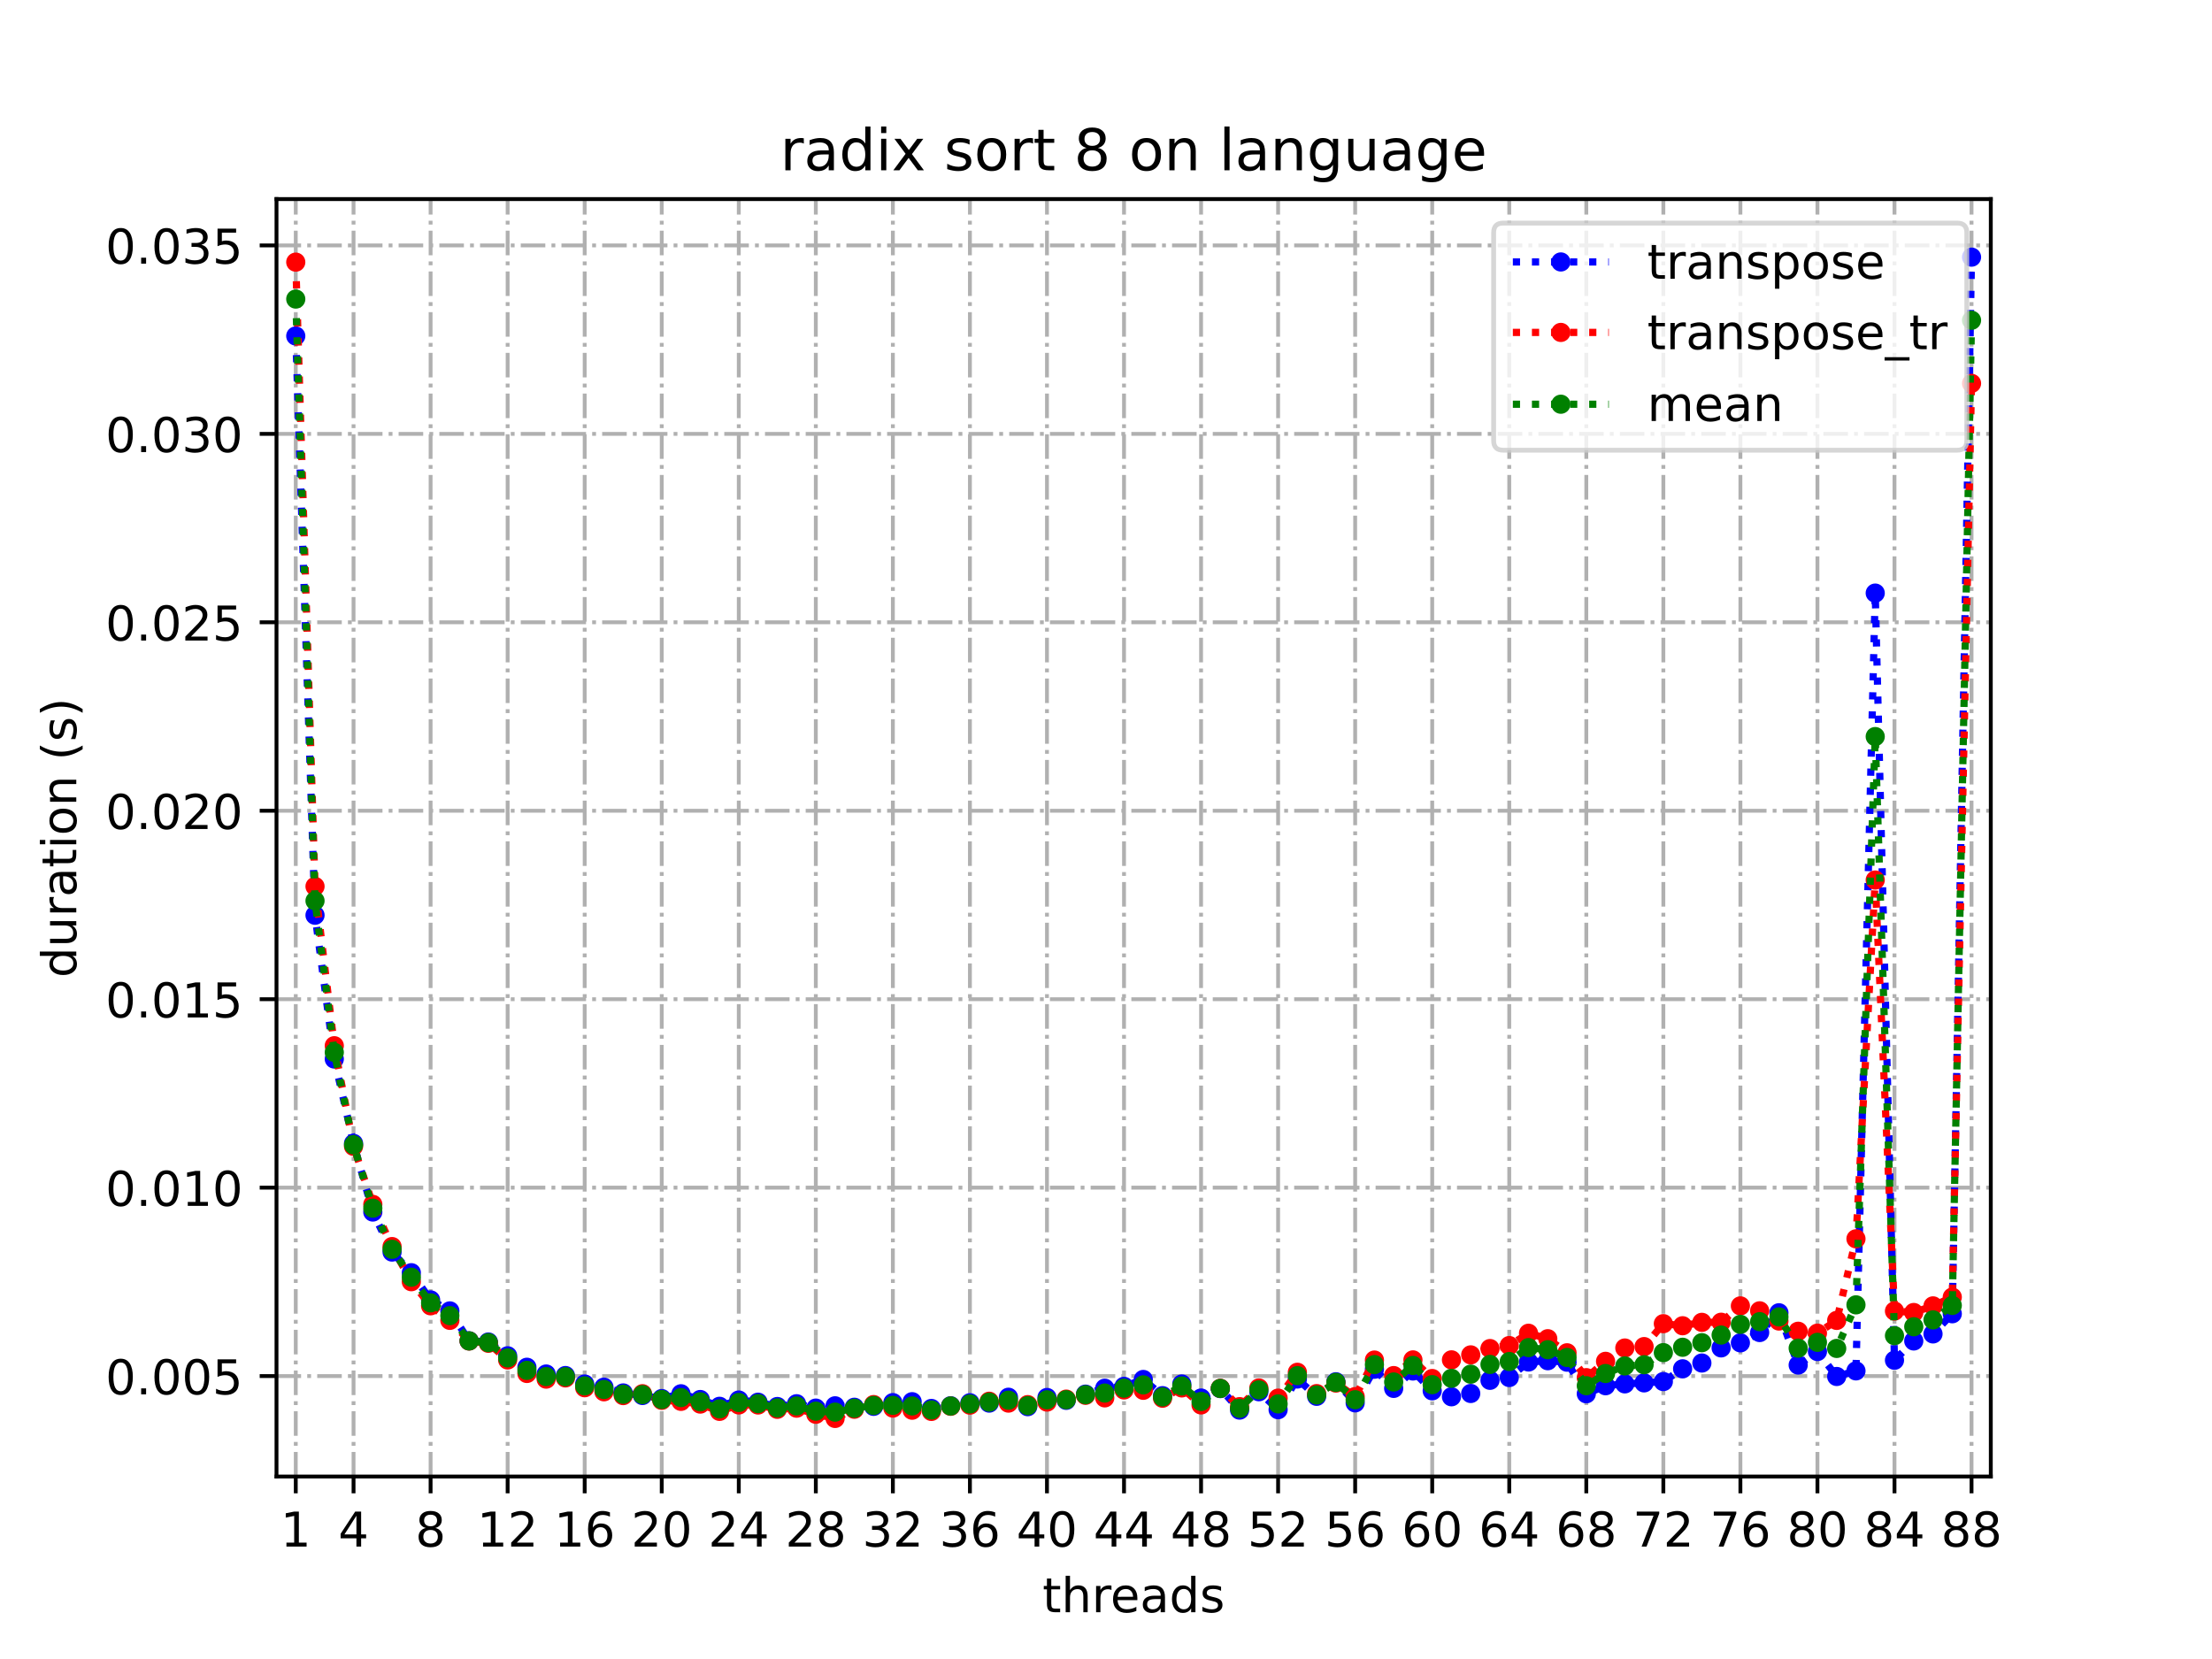 <?xml version="1.0" encoding="utf-8" standalone="no"?>
<!DOCTYPE svg PUBLIC "-//W3C//DTD SVG 1.1//EN"
  "http://www.w3.org/Graphics/SVG/1.1/DTD/svg11.dtd">
<!-- Created with matplotlib (https://matplotlib.org/) -->
<svg height="345.6pt" version="1.1" viewBox="0 0 460.8 345.6" width="460.8pt" xmlns="http://www.w3.org/2000/svg" xmlns:xlink="http://www.w3.org/1999/xlink">
 <defs>
  <style type="text/css">*{stroke-linecap:butt;stroke-linejoin:round;}</style>
 </defs>
 <g id="figure_1">
  <g id="patch_1">
   <path d="M 0 345.6 
L 460.8 345.6 
L 460.8 0 
L 0 0 
z
" style="fill:#ffffff;"/>
  </g>
  <g id="axes_1">
   <g id="patch_2">
    <path d="M 57.6 307.584 
L 414.72 307.584 
L 414.72 41.472 
L 57.6 41.472 
z
" style="fill:#ffffff;"/>
   </g>
   <g id="matplotlib.axis_1">
    <g id="xtick_1">
     <g id="line2d_1">
      <path clip-path="url(#p89be71fb27)" d="M 61.613 307.584 
L 61.613 41.472 
" style="fill:none;stroke:#b0b0b0;stroke-dasharray:5.12,1.28,0.8,1.28;stroke-dashoffset:0;stroke-width:0.8;"/>
     </g>
     <g id="line2d_2">
      <defs>
       <path d="M 0 0 
L 0 3.5 
" id="md8a3025a3d" style="stroke:#000000;stroke-width:0.8;"/>
      </defs>
      <g>
       <use style="stroke:#000000;stroke-width:0.8;" x="61.613" xlink:href="#md8a3025a3d" y="307.584"/>
      </g>
     </g>
     <g id="text_1">
      <!-- 1 -->
      <g transform="translate(58.431 322.182)scale(0.1 -0.1)">
       <defs>
        <path d="M 12.406 8.297 
L 28.516 8.297 
L 28.516 63.922 
L 10.984 60.406 
L 10.984 69.391 
L 28.422 72.906 
L 38.281 72.906 
L 38.281 8.297 
L 54.391 8.297 
L 54.391 0 
L 12.406 0 
z
" id="DejaVuSans-49"/>
       </defs>
       <use xlink:href="#DejaVuSans-49"/>
      </g>
     </g>
    </g>
    <g id="xtick_2">
     <g id="line2d_3">
      <path clip-path="url(#p89be71fb27)" d="M 73.65 307.584 
L 73.65 41.472 
" style="fill:none;stroke:#b0b0b0;stroke-dasharray:5.12,1.28,0.8,1.28;stroke-dashoffset:0;stroke-width:0.8;"/>
     </g>
     <g id="line2d_4">
      <g>
       <use style="stroke:#000000;stroke-width:0.8;" x="73.65" xlink:href="#md8a3025a3d" y="307.584"/>
      </g>
     </g>
     <g id="text_2">
      <!-- 4 -->
      <g transform="translate(70.469 322.182)scale(0.1 -0.1)">
       <defs>
        <path d="M 37.797 64.312 
L 12.891 25.391 
L 37.797 25.391 
z
M 35.203 72.906 
L 47.609 72.906 
L 47.609 25.391 
L 58.016 25.391 
L 58.016 17.188 
L 47.609 17.188 
L 47.609 0 
L 37.797 0 
L 37.797 17.188 
L 4.891 17.188 
L 4.891 26.703 
z
" id="DejaVuSans-52"/>
       </defs>
       <use xlink:href="#DejaVuSans-52"/>
      </g>
     </g>
    </g>
    <g id="xtick_3">
     <g id="line2d_5">
      <path clip-path="url(#p89be71fb27)" d="M 89.701 307.584 
L 89.701 41.472 
" style="fill:none;stroke:#b0b0b0;stroke-dasharray:5.12,1.28,0.8,1.28;stroke-dashoffset:0;stroke-width:0.8;"/>
     </g>
     <g id="line2d_6">
      <g>
       <use style="stroke:#000000;stroke-width:0.8;" x="89.701" xlink:href="#md8a3025a3d" y="307.584"/>
      </g>
     </g>
     <g id="text_3">
      <!-- 8 -->
      <g transform="translate(86.519 322.182)scale(0.1 -0.1)">
       <defs>
        <path d="M 31.781 34.625 
Q 24.75 34.625 20.719 30.859 
Q 16.703 27.094 16.703 20.516 
Q 16.703 13.922 20.719 10.156 
Q 24.75 6.391 31.781 6.391 
Q 38.812 6.391 42.859 10.172 
Q 46.922 13.969 46.922 20.516 
Q 46.922 27.094 42.891 30.859 
Q 38.875 34.625 31.781 34.625 
z
M 21.922 38.812 
Q 15.578 40.375 12.031 44.719 
Q 8.5 49.078 8.5 55.328 
Q 8.5 64.062 14.719 69.141 
Q 20.953 74.219 31.781 74.219 
Q 42.672 74.219 48.875 69.141 
Q 55.078 64.062 55.078 55.328 
Q 55.078 49.078 51.531 44.719 
Q 48 40.375 41.703 38.812 
Q 48.828 37.156 52.797 32.312 
Q 56.781 27.484 56.781 20.516 
Q 56.781 9.906 50.312 4.234 
Q 43.844 -1.422 31.781 -1.422 
Q 19.734 -1.422 13.25 4.234 
Q 6.781 9.906 6.781 20.516 
Q 6.781 27.484 10.781 32.312 
Q 14.797 37.156 21.922 38.812 
z
M 18.312 54.391 
Q 18.312 48.734 21.844 45.562 
Q 25.391 42.391 31.781 42.391 
Q 38.141 42.391 41.719 45.562 
Q 45.312 48.734 45.312 54.391 
Q 45.312 60.062 41.719 63.234 
Q 38.141 66.406 31.781 66.406 
Q 25.391 66.406 21.844 63.234 
Q 18.312 60.062 18.312 54.391 
z
" id="DejaVuSans-56"/>
       </defs>
       <use xlink:href="#DejaVuSans-56"/>
      </g>
     </g>
    </g>
    <g id="xtick_4">
     <g id="line2d_7">
      <path clip-path="url(#p89be71fb27)" d="M 105.751 307.584 
L 105.751 41.472 
" style="fill:none;stroke:#b0b0b0;stroke-dasharray:5.12,1.28,0.8,1.28;stroke-dashoffset:0;stroke-width:0.8;"/>
     </g>
     <g id="line2d_8">
      <g>
       <use style="stroke:#000000;stroke-width:0.8;" x="105.751" xlink:href="#md8a3025a3d" y="307.584"/>
      </g>
     </g>
     <g id="text_4">
      <!-- 12 -->
      <g transform="translate(99.389 322.182)scale(0.1 -0.1)">
       <defs>
        <path d="M 19.188 8.297 
L 53.609 8.297 
L 53.609 0 
L 7.328 0 
L 7.328 8.297 
Q 12.938 14.109 22.625 23.891 
Q 32.328 33.688 34.812 36.531 
Q 39.547 41.844 41.422 45.531 
Q 43.312 49.219 43.312 52.781 
Q 43.312 58.594 39.234 62.25 
Q 35.156 65.922 28.609 65.922 
Q 23.969 65.922 18.812 64.312 
Q 13.672 62.703 7.812 59.422 
L 7.812 69.391 
Q 13.766 71.781 18.938 73 
Q 24.125 74.219 28.422 74.219 
Q 39.75 74.219 46.484 68.547 
Q 53.219 62.891 53.219 53.422 
Q 53.219 48.922 51.531 44.891 
Q 49.859 40.875 45.406 35.406 
Q 44.188 33.984 37.641 27.219 
Q 31.109 20.453 19.188 8.297 
z
" id="DejaVuSans-50"/>
       </defs>
       <use xlink:href="#DejaVuSans-49"/>
       <use x="63.623" xlink:href="#DejaVuSans-50"/>
      </g>
     </g>
    </g>
    <g id="xtick_5">
     <g id="line2d_9">
      <path clip-path="url(#p89be71fb27)" d="M 121.801 307.584 
L 121.801 41.472 
" style="fill:none;stroke:#b0b0b0;stroke-dasharray:5.12,1.28,0.8,1.28;stroke-dashoffset:0;stroke-width:0.8;"/>
     </g>
     <g id="line2d_10">
      <g>
       <use style="stroke:#000000;stroke-width:0.8;" x="121.801" xlink:href="#md8a3025a3d" y="307.584"/>
      </g>
     </g>
     <g id="text_5">
      <!-- 16 -->
      <g transform="translate(115.439 322.182)scale(0.1 -0.1)">
       <defs>
        <path d="M 33.016 40.375 
Q 26.375 40.375 22.484 35.828 
Q 18.609 31.297 18.609 23.391 
Q 18.609 15.531 22.484 10.953 
Q 26.375 6.391 33.016 6.391 
Q 39.656 6.391 43.531 10.953 
Q 47.406 15.531 47.406 23.391 
Q 47.406 31.297 43.531 35.828 
Q 39.656 40.375 33.016 40.375 
z
M 52.594 71.297 
L 52.594 62.312 
Q 48.875 64.062 45.094 64.984 
Q 41.312 65.922 37.594 65.922 
Q 27.828 65.922 22.672 59.328 
Q 17.531 52.734 16.797 39.406 
Q 19.672 43.656 24.016 45.922 
Q 28.375 48.188 33.594 48.188 
Q 44.578 48.188 50.953 41.516 
Q 57.328 34.859 57.328 23.391 
Q 57.328 12.156 50.688 5.359 
Q 44.047 -1.422 33.016 -1.422 
Q 20.359 -1.422 13.672 8.266 
Q 6.984 17.969 6.984 36.375 
Q 6.984 53.656 15.188 63.938 
Q 23.391 74.219 37.203 74.219 
Q 40.922 74.219 44.703 73.484 
Q 48.484 72.75 52.594 71.297 
z
" id="DejaVuSans-54"/>
       </defs>
       <use xlink:href="#DejaVuSans-49"/>
       <use x="63.623" xlink:href="#DejaVuSans-54"/>
      </g>
     </g>
    </g>
    <g id="xtick_6">
     <g id="line2d_11">
      <path clip-path="url(#p89be71fb27)" d="M 137.852 307.584 
L 137.852 41.472 
" style="fill:none;stroke:#b0b0b0;stroke-dasharray:5.12,1.28,0.8,1.28;stroke-dashoffset:0;stroke-width:0.8;"/>
     </g>
     <g id="line2d_12">
      <g>
       <use style="stroke:#000000;stroke-width:0.8;" x="137.852" xlink:href="#md8a3025a3d" y="307.584"/>
      </g>
     </g>
     <g id="text_6">
      <!-- 20 -->
      <g transform="translate(131.489 322.182)scale(0.1 -0.1)">
       <defs>
        <path d="M 31.781 66.406 
Q 24.172 66.406 20.328 58.906 
Q 16.5 51.422 16.5 36.375 
Q 16.5 21.391 20.328 13.891 
Q 24.172 6.391 31.781 6.391 
Q 39.453 6.391 43.281 13.891 
Q 47.125 21.391 47.125 36.375 
Q 47.125 51.422 43.281 58.906 
Q 39.453 66.406 31.781 66.406 
z
M 31.781 74.219 
Q 44.047 74.219 50.516 64.516 
Q 56.984 54.828 56.984 36.375 
Q 56.984 17.969 50.516 8.266 
Q 44.047 -1.422 31.781 -1.422 
Q 19.531 -1.422 13.062 8.266 
Q 6.594 17.969 6.594 36.375 
Q 6.594 54.828 13.062 64.516 
Q 19.531 74.219 31.781 74.219 
z
" id="DejaVuSans-48"/>
       </defs>
       <use xlink:href="#DejaVuSans-50"/>
       <use x="63.623" xlink:href="#DejaVuSans-48"/>
      </g>
     </g>
    </g>
    <g id="xtick_7">
     <g id="line2d_13">
      <path clip-path="url(#p89be71fb27)" d="M 153.902 307.584 
L 153.902 41.472 
" style="fill:none;stroke:#b0b0b0;stroke-dasharray:5.12,1.28,0.8,1.28;stroke-dashoffset:0;stroke-width:0.8;"/>
     </g>
     <g id="line2d_14">
      <g>
       <use style="stroke:#000000;stroke-width:0.8;" x="153.902" xlink:href="#md8a3025a3d" y="307.584"/>
      </g>
     </g>
     <g id="text_7">
      <!-- 24 -->
      <g transform="translate(147.54 322.182)scale(0.1 -0.1)">
       <use xlink:href="#DejaVuSans-50"/>
       <use x="63.623" xlink:href="#DejaVuSans-52"/>
      </g>
     </g>
    </g>
    <g id="xtick_8">
     <g id="line2d_15">
      <path clip-path="url(#p89be71fb27)" d="M 169.952 307.584 
L 169.952 41.472 
" style="fill:none;stroke:#b0b0b0;stroke-dasharray:5.12,1.28,0.8,1.28;stroke-dashoffset:0;stroke-width:0.8;"/>
     </g>
     <g id="line2d_16">
      <g>
       <use style="stroke:#000000;stroke-width:0.8;" x="169.952" xlink:href="#md8a3025a3d" y="307.584"/>
      </g>
     </g>
     <g id="text_8">
      <!-- 28 -->
      <g transform="translate(163.59 322.182)scale(0.1 -0.1)">
       <use xlink:href="#DejaVuSans-50"/>
       <use x="63.623" xlink:href="#DejaVuSans-56"/>
      </g>
     </g>
    </g>
    <g id="xtick_9">
     <g id="line2d_17">
      <path clip-path="url(#p89be71fb27)" d="M 186.003 307.584 
L 186.003 41.472 
" style="fill:none;stroke:#b0b0b0;stroke-dasharray:5.12,1.28,0.8,1.28;stroke-dashoffset:0;stroke-width:0.8;"/>
     </g>
     <g id="line2d_18">
      <g>
       <use style="stroke:#000000;stroke-width:0.8;" x="186.003" xlink:href="#md8a3025a3d" y="307.584"/>
      </g>
     </g>
     <g id="text_9">
      <!-- 32 -->
      <g transform="translate(179.64 322.182)scale(0.1 -0.1)">
       <defs>
        <path d="M 40.578 39.312 
Q 47.656 37.797 51.625 33 
Q 55.609 28.219 55.609 21.188 
Q 55.609 10.406 48.188 4.484 
Q 40.766 -1.422 27.094 -1.422 
Q 22.516 -1.422 17.656 -0.516 
Q 12.797 0.391 7.625 2.203 
L 7.625 11.719 
Q 11.719 9.328 16.594 8.109 
Q 21.484 6.891 26.812 6.891 
Q 36.078 6.891 40.938 10.547 
Q 45.797 14.203 45.797 21.188 
Q 45.797 27.641 41.281 31.266 
Q 36.766 34.906 28.719 34.906 
L 20.219 34.906 
L 20.219 43.016 
L 29.109 43.016 
Q 36.375 43.016 40.234 45.922 
Q 44.094 48.828 44.094 54.297 
Q 44.094 59.906 40.109 62.906 
Q 36.141 65.922 28.719 65.922 
Q 24.656 65.922 20.016 65.031 
Q 15.375 64.156 9.812 62.312 
L 9.812 71.094 
Q 15.438 72.656 20.344 73.438 
Q 25.25 74.219 29.594 74.219 
Q 40.828 74.219 47.359 69.109 
Q 53.906 64.016 53.906 55.328 
Q 53.906 49.266 50.438 45.094 
Q 46.969 40.922 40.578 39.312 
z
" id="DejaVuSans-51"/>
       </defs>
       <use xlink:href="#DejaVuSans-51"/>
       <use x="63.623" xlink:href="#DejaVuSans-50"/>
      </g>
     </g>
    </g>
    <g id="xtick_10">
     <g id="line2d_19">
      <path clip-path="url(#p89be71fb27)" d="M 202.053 307.584 
L 202.053 41.472 
" style="fill:none;stroke:#b0b0b0;stroke-dasharray:5.12,1.28,0.8,1.28;stroke-dashoffset:0;stroke-width:0.8;"/>
     </g>
     <g id="line2d_20">
      <g>
       <use style="stroke:#000000;stroke-width:0.8;" x="202.053" xlink:href="#md8a3025a3d" y="307.584"/>
      </g>
     </g>
     <g id="text_10">
      <!-- 36 -->
      <g transform="translate(195.691 322.182)scale(0.1 -0.1)">
       <use xlink:href="#DejaVuSans-51"/>
       <use x="63.623" xlink:href="#DejaVuSans-54"/>
      </g>
     </g>
    </g>
    <g id="xtick_11">
     <g id="line2d_21">
      <path clip-path="url(#p89be71fb27)" d="M 218.103 307.584 
L 218.103 41.472 
" style="fill:none;stroke:#b0b0b0;stroke-dasharray:5.12,1.28,0.8,1.28;stroke-dashoffset:0;stroke-width:0.8;"/>
     </g>
     <g id="line2d_22">
      <g>
       <use style="stroke:#000000;stroke-width:0.8;" x="218.103" xlink:href="#md8a3025a3d" y="307.584"/>
      </g>
     </g>
     <g id="text_11">
      <!-- 40 -->
      <g transform="translate(211.741 322.182)scale(0.1 -0.1)">
       <use xlink:href="#DejaVuSans-52"/>
       <use x="63.623" xlink:href="#DejaVuSans-48"/>
      </g>
     </g>
    </g>
    <g id="xtick_12">
     <g id="line2d_23">
      <path clip-path="url(#p89be71fb27)" d="M 234.154 307.584 
L 234.154 41.472 
" style="fill:none;stroke:#b0b0b0;stroke-dasharray:5.12,1.28,0.8,1.28;stroke-dashoffset:0;stroke-width:0.8;"/>
     </g>
     <g id="line2d_24">
      <g>
       <use style="stroke:#000000;stroke-width:0.8;" x="234.154" xlink:href="#md8a3025a3d" y="307.584"/>
      </g>
     </g>
     <g id="text_12">
      <!-- 44 -->
      <g transform="translate(227.791 322.182)scale(0.1 -0.1)">
       <use xlink:href="#DejaVuSans-52"/>
       <use x="63.623" xlink:href="#DejaVuSans-52"/>
      </g>
     </g>
    </g>
    <g id="xtick_13">
     <g id="line2d_25">
      <path clip-path="url(#p89be71fb27)" d="M 250.204 307.584 
L 250.204 41.472 
" style="fill:none;stroke:#b0b0b0;stroke-dasharray:5.12,1.28,0.8,1.28;stroke-dashoffset:0;stroke-width:0.8;"/>
     </g>
     <g id="line2d_26">
      <g>
       <use style="stroke:#000000;stroke-width:0.8;" x="250.204" xlink:href="#md8a3025a3d" y="307.584"/>
      </g>
     </g>
     <g id="text_13">
      <!-- 48 -->
      <g transform="translate(243.842 322.182)scale(0.1 -0.1)">
       <use xlink:href="#DejaVuSans-52"/>
       <use x="63.623" xlink:href="#DejaVuSans-56"/>
      </g>
     </g>
    </g>
    <g id="xtick_14">
     <g id="line2d_27">
      <path clip-path="url(#p89be71fb27)" d="M 266.254 307.584 
L 266.254 41.472 
" style="fill:none;stroke:#b0b0b0;stroke-dasharray:5.12,1.28,0.8,1.28;stroke-dashoffset:0;stroke-width:0.8;"/>
     </g>
     <g id="line2d_28">
      <g>
       <use style="stroke:#000000;stroke-width:0.8;" x="266.254" xlink:href="#md8a3025a3d" y="307.584"/>
      </g>
     </g>
     <g id="text_14">
      <!-- 52 -->
      <g transform="translate(259.892 322.182)scale(0.1 -0.1)">
       <defs>
        <path d="M 10.797 72.906 
L 49.516 72.906 
L 49.516 64.594 
L 19.828 64.594 
L 19.828 46.734 
Q 21.969 47.469 24.109 47.828 
Q 26.266 48.188 28.422 48.188 
Q 40.625 48.188 47.75 41.5 
Q 54.891 34.812 54.891 23.391 
Q 54.891 11.625 47.562 5.094 
Q 40.234 -1.422 26.906 -1.422 
Q 22.312 -1.422 17.547 -0.641 
Q 12.797 0.141 7.719 1.703 
L 7.719 11.625 
Q 12.109 9.234 16.797 8.062 
Q 21.484 6.891 26.703 6.891 
Q 35.156 6.891 40.078 11.328 
Q 45.016 15.766 45.016 23.391 
Q 45.016 31 40.078 35.438 
Q 35.156 39.891 26.703 39.891 
Q 22.75 39.891 18.812 39.016 
Q 14.891 38.141 10.797 36.281 
z
" id="DejaVuSans-53"/>
       </defs>
       <use xlink:href="#DejaVuSans-53"/>
       <use x="63.623" xlink:href="#DejaVuSans-50"/>
      </g>
     </g>
    </g>
    <g id="xtick_15">
     <g id="line2d_29">
      <path clip-path="url(#p89be71fb27)" d="M 282.305 307.584 
L 282.305 41.472 
" style="fill:none;stroke:#b0b0b0;stroke-dasharray:5.12,1.28,0.8,1.28;stroke-dashoffset:0;stroke-width:0.8;"/>
     </g>
     <g id="line2d_30">
      <g>
       <use style="stroke:#000000;stroke-width:0.8;" x="282.305" xlink:href="#md8a3025a3d" y="307.584"/>
      </g>
     </g>
     <g id="text_15">
      <!-- 56 -->
      <g transform="translate(275.942 322.182)scale(0.1 -0.1)">
       <use xlink:href="#DejaVuSans-53"/>
       <use x="63.623" xlink:href="#DejaVuSans-54"/>
      </g>
     </g>
    </g>
    <g id="xtick_16">
     <g id="line2d_31">
      <path clip-path="url(#p89be71fb27)" d="M 298.355 307.584 
L 298.355 41.472 
" style="fill:none;stroke:#b0b0b0;stroke-dasharray:5.12,1.28,0.8,1.28;stroke-dashoffset:0;stroke-width:0.8;"/>
     </g>
     <g id="line2d_32">
      <g>
       <use style="stroke:#000000;stroke-width:0.8;" x="298.355" xlink:href="#md8a3025a3d" y="307.584"/>
      </g>
     </g>
     <g id="text_16">
      <!-- 60 -->
      <g transform="translate(291.993 322.182)scale(0.1 -0.1)">
       <use xlink:href="#DejaVuSans-54"/>
       <use x="63.623" xlink:href="#DejaVuSans-48"/>
      </g>
     </g>
    </g>
    <g id="xtick_17">
     <g id="line2d_33">
      <path clip-path="url(#p89be71fb27)" d="M 314.405 307.584 
L 314.405 41.472 
" style="fill:none;stroke:#b0b0b0;stroke-dasharray:5.12,1.28,0.8,1.28;stroke-dashoffset:0;stroke-width:0.8;"/>
     </g>
     <g id="line2d_34">
      <g>
       <use style="stroke:#000000;stroke-width:0.8;" x="314.405" xlink:href="#md8a3025a3d" y="307.584"/>
      </g>
     </g>
     <g id="text_17">
      <!-- 64 -->
      <g transform="translate(308.043 322.182)scale(0.1 -0.1)">
       <use xlink:href="#DejaVuSans-54"/>
       <use x="63.623" xlink:href="#DejaVuSans-52"/>
      </g>
     </g>
    </g>
    <g id="xtick_18">
     <g id="line2d_35">
      <path clip-path="url(#p89be71fb27)" d="M 330.456 307.584 
L 330.456 41.472 
" style="fill:none;stroke:#b0b0b0;stroke-dasharray:5.12,1.28,0.8,1.28;stroke-dashoffset:0;stroke-width:0.8;"/>
     </g>
     <g id="line2d_36">
      <g>
       <use style="stroke:#000000;stroke-width:0.8;" x="330.456" xlink:href="#md8a3025a3d" y="307.584"/>
      </g>
     </g>
     <g id="text_18">
      <!-- 68 -->
      <g transform="translate(324.093 322.182)scale(0.1 -0.1)">
       <use xlink:href="#DejaVuSans-54"/>
       <use x="63.623" xlink:href="#DejaVuSans-56"/>
      </g>
     </g>
    </g>
    <g id="xtick_19">
     <g id="line2d_37">
      <path clip-path="url(#p89be71fb27)" d="M 346.506 307.584 
L 346.506 41.472 
" style="fill:none;stroke:#b0b0b0;stroke-dasharray:5.12,1.28,0.8,1.28;stroke-dashoffset:0;stroke-width:0.8;"/>
     </g>
     <g id="line2d_38">
      <g>
       <use style="stroke:#000000;stroke-width:0.8;" x="346.506" xlink:href="#md8a3025a3d" y="307.584"/>
      </g>
     </g>
     <g id="text_19">
      <!-- 72 -->
      <g transform="translate(340.144 322.182)scale(0.1 -0.1)">
       <defs>
        <path d="M 8.203 72.906 
L 55.078 72.906 
L 55.078 68.703 
L 28.609 0 
L 18.312 0 
L 43.219 64.594 
L 8.203 64.594 
z
" id="DejaVuSans-55"/>
       </defs>
       <use xlink:href="#DejaVuSans-55"/>
       <use x="63.623" xlink:href="#DejaVuSans-50"/>
      </g>
     </g>
    </g>
    <g id="xtick_20">
     <g id="line2d_39">
      <path clip-path="url(#p89be71fb27)" d="M 362.556 307.584 
L 362.556 41.472 
" style="fill:none;stroke:#b0b0b0;stroke-dasharray:5.12,1.28,0.8,1.28;stroke-dashoffset:0;stroke-width:0.8;"/>
     </g>
     <g id="line2d_40">
      <g>
       <use style="stroke:#000000;stroke-width:0.8;" x="362.556" xlink:href="#md8a3025a3d" y="307.584"/>
      </g>
     </g>
     <g id="text_20">
      <!-- 76 -->
      <g transform="translate(356.194 322.182)scale(0.1 -0.1)">
       <use xlink:href="#DejaVuSans-55"/>
       <use x="63.623" xlink:href="#DejaVuSans-54"/>
      </g>
     </g>
    </g>
    <g id="xtick_21">
     <g id="line2d_41">
      <path clip-path="url(#p89be71fb27)" d="M 378.607 307.584 
L 378.607 41.472 
" style="fill:none;stroke:#b0b0b0;stroke-dasharray:5.12,1.28,0.8,1.28;stroke-dashoffset:0;stroke-width:0.8;"/>
     </g>
     <g id="line2d_42">
      <g>
       <use style="stroke:#000000;stroke-width:0.8;" x="378.607" xlink:href="#md8a3025a3d" y="307.584"/>
      </g>
     </g>
     <g id="text_21">
      <!-- 80 -->
      <g transform="translate(372.244 322.182)scale(0.1 -0.1)">
       <use xlink:href="#DejaVuSans-56"/>
       <use x="63.623" xlink:href="#DejaVuSans-48"/>
      </g>
     </g>
    </g>
    <g id="xtick_22">
     <g id="line2d_43">
      <path clip-path="url(#p89be71fb27)" d="M 394.657 307.584 
L 394.657 41.472 
" style="fill:none;stroke:#b0b0b0;stroke-dasharray:5.12,1.28,0.8,1.28;stroke-dashoffset:0;stroke-width:0.8;"/>
     </g>
     <g id="line2d_44">
      <g>
       <use style="stroke:#000000;stroke-width:0.8;" x="394.657" xlink:href="#md8a3025a3d" y="307.584"/>
      </g>
     </g>
     <g id="text_22">
      <!-- 84 -->
      <g transform="translate(388.295 322.182)scale(0.1 -0.1)">
       <use xlink:href="#DejaVuSans-56"/>
       <use x="63.623" xlink:href="#DejaVuSans-52"/>
      </g>
     </g>
    </g>
    <g id="xtick_23">
     <g id="line2d_45">
      <path clip-path="url(#p89be71fb27)" d="M 410.707 307.584 
L 410.707 41.472 
" style="fill:none;stroke:#b0b0b0;stroke-dasharray:5.12,1.28,0.8,1.28;stroke-dashoffset:0;stroke-width:0.8;"/>
     </g>
     <g id="line2d_46">
      <g>
       <use style="stroke:#000000;stroke-width:0.8;" x="410.707" xlink:href="#md8a3025a3d" y="307.584"/>
      </g>
     </g>
     <g id="text_23">
      <!-- 88 -->
      <g transform="translate(404.345 322.182)scale(0.1 -0.1)">
       <use xlink:href="#DejaVuSans-56"/>
       <use x="63.623" xlink:href="#DejaVuSans-56"/>
      </g>
     </g>
    </g>
    <g id="text_24">
     <!-- threads -->
     <g transform="translate(217.169 335.861)scale(0.1 -0.1)">
      <defs>
       <path d="M 18.312 70.219 
L 18.312 54.688 
L 36.812 54.688 
L 36.812 47.703 
L 18.312 47.703 
L 18.312 18.016 
Q 18.312 11.328 20.141 9.422 
Q 21.969 7.516 27.594 7.516 
L 36.812 7.516 
L 36.812 0 
L 27.594 0 
Q 17.188 0 13.234 3.875 
Q 9.281 7.766 9.281 18.016 
L 9.281 47.703 
L 2.688 47.703 
L 2.688 54.688 
L 9.281 54.688 
L 9.281 70.219 
z
" id="DejaVuSans-116"/>
       <path d="M 54.891 33.016 
L 54.891 0 
L 45.906 0 
L 45.906 32.719 
Q 45.906 40.484 42.875 44.328 
Q 39.844 48.188 33.797 48.188 
Q 26.516 48.188 22.312 43.547 
Q 18.109 38.922 18.109 30.906 
L 18.109 0 
L 9.078 0 
L 9.078 75.984 
L 18.109 75.984 
L 18.109 46.188 
Q 21.344 51.125 25.703 53.562 
Q 30.078 56 35.797 56 
Q 45.219 56 50.047 50.172 
Q 54.891 44.344 54.891 33.016 
z
" id="DejaVuSans-104"/>
       <path d="M 41.109 46.297 
Q 39.594 47.172 37.812 47.578 
Q 36.031 48 33.891 48 
Q 26.266 48 22.188 43.047 
Q 18.109 38.094 18.109 28.812 
L 18.109 0 
L 9.078 0 
L 9.078 54.688 
L 18.109 54.688 
L 18.109 46.188 
Q 20.953 51.172 25.484 53.578 
Q 30.031 56 36.531 56 
Q 37.453 56 38.578 55.875 
Q 39.703 55.766 41.062 55.516 
z
" id="DejaVuSans-114"/>
       <path d="M 56.203 29.594 
L 56.203 25.203 
L 14.891 25.203 
Q 15.484 15.922 20.484 11.062 
Q 25.484 6.203 34.422 6.203 
Q 39.594 6.203 44.453 7.469 
Q 49.312 8.734 54.109 11.281 
L 54.109 2.781 
Q 49.266 0.734 44.188 -0.344 
Q 39.109 -1.422 33.891 -1.422 
Q 20.797 -1.422 13.156 6.188 
Q 5.516 13.812 5.516 26.812 
Q 5.516 40.234 12.766 48.109 
Q 20.016 56 32.328 56 
Q 43.359 56 49.781 48.891 
Q 56.203 41.797 56.203 29.594 
z
M 47.219 32.234 
Q 47.125 39.594 43.094 43.984 
Q 39.062 48.391 32.422 48.391 
Q 24.906 48.391 20.391 44.141 
Q 15.875 39.891 15.188 32.172 
z
" id="DejaVuSans-101"/>
       <path d="M 34.281 27.484 
Q 23.391 27.484 19.188 25 
Q 14.984 22.516 14.984 16.5 
Q 14.984 11.719 18.141 8.906 
Q 21.297 6.109 26.703 6.109 
Q 34.188 6.109 38.703 11.406 
Q 43.219 16.703 43.219 25.484 
L 43.219 27.484 
z
M 52.203 31.203 
L 52.203 0 
L 43.219 0 
L 43.219 8.297 
Q 40.141 3.328 35.547 0.953 
Q 30.953 -1.422 24.312 -1.422 
Q 15.922 -1.422 10.953 3.297 
Q 6 8.016 6 15.922 
Q 6 25.141 12.172 29.828 
Q 18.359 34.516 30.609 34.516 
L 43.219 34.516 
L 43.219 35.406 
Q 43.219 41.609 39.141 45 
Q 35.062 48.391 27.688 48.391 
Q 23 48.391 18.547 47.266 
Q 14.109 46.141 10.016 43.891 
L 10.016 52.203 
Q 14.938 54.109 19.578 55.047 
Q 24.219 56 28.609 56 
Q 40.484 56 46.344 49.844 
Q 52.203 43.703 52.203 31.203 
z
" id="DejaVuSans-97"/>
       <path d="M 45.406 46.391 
L 45.406 75.984 
L 54.391 75.984 
L 54.391 0 
L 45.406 0 
L 45.406 8.203 
Q 42.578 3.328 38.25 0.953 
Q 33.938 -1.422 27.875 -1.422 
Q 17.969 -1.422 11.734 6.484 
Q 5.516 14.406 5.516 27.297 
Q 5.516 40.188 11.734 48.094 
Q 17.969 56 27.875 56 
Q 33.938 56 38.25 53.625 
Q 42.578 51.266 45.406 46.391 
z
M 14.797 27.297 
Q 14.797 17.391 18.875 11.75 
Q 22.953 6.109 30.078 6.109 
Q 37.203 6.109 41.297 11.75 
Q 45.406 17.391 45.406 27.297 
Q 45.406 37.203 41.297 42.844 
Q 37.203 48.484 30.078 48.484 
Q 22.953 48.484 18.875 42.844 
Q 14.797 37.203 14.797 27.297 
z
" id="DejaVuSans-100"/>
       <path d="M 44.281 53.078 
L 44.281 44.578 
Q 40.484 46.531 36.375 47.5 
Q 32.281 48.484 27.875 48.484 
Q 21.188 48.484 17.844 46.438 
Q 14.5 44.391 14.5 40.281 
Q 14.5 37.156 16.891 35.375 
Q 19.281 33.594 26.516 31.984 
L 29.594 31.297 
Q 39.156 29.25 43.188 25.516 
Q 47.219 21.781 47.219 15.094 
Q 47.219 7.469 41.188 3.016 
Q 35.156 -1.422 24.609 -1.422 
Q 20.219 -1.422 15.453 -0.562 
Q 10.688 0.297 5.422 2 
L 5.422 11.281 
Q 10.406 8.688 15.234 7.391 
Q 20.062 6.109 24.812 6.109 
Q 31.156 6.109 34.562 8.281 
Q 37.984 10.453 37.984 14.406 
Q 37.984 18.062 35.516 20.016 
Q 33.062 21.969 24.703 23.781 
L 21.578 24.516 
Q 13.234 26.266 9.516 29.906 
Q 5.812 33.547 5.812 39.891 
Q 5.812 47.609 11.281 51.797 
Q 16.75 56 26.812 56 
Q 31.781 56 36.172 55.266 
Q 40.578 54.547 44.281 53.078 
z
" id="DejaVuSans-115"/>
      </defs>
      <use xlink:href="#DejaVuSans-116"/>
      <use x="39.209" xlink:href="#DejaVuSans-104"/>
      <use x="102.588" xlink:href="#DejaVuSans-114"/>
      <use x="141.451" xlink:href="#DejaVuSans-101"/>
      <use x="202.975" xlink:href="#DejaVuSans-97"/>
      <use x="264.254" xlink:href="#DejaVuSans-100"/>
      <use x="327.73" xlink:href="#DejaVuSans-115"/>
     </g>
    </g>
   </g>
   <g id="matplotlib.axis_2">
    <g id="ytick_1">
     <g id="line2d_47">
      <path clip-path="url(#p89be71fb27)" d="M 57.6 286.664 
L 414.72 286.664 
" style="fill:none;stroke:#b0b0b0;stroke-dasharray:5.12,1.28,0.8,1.28;stroke-dashoffset:0;stroke-width:0.8;"/>
     </g>
     <g id="line2d_48">
      <defs>
       <path d="M 0 0 
L -3.5 0 
" id="m548a1e04df" style="stroke:#000000;stroke-width:0.8;"/>
      </defs>
      <g>
       <use style="stroke:#000000;stroke-width:0.8;" x="57.6" xlink:href="#m548a1e04df" y="286.664"/>
      </g>
     </g>
     <g id="text_25">
      <!-- 0.005 -->
      <g transform="translate(21.972 290.464)scale(0.1 -0.1)">
       <defs>
        <path d="M 10.688 12.406 
L 21 12.406 
L 21 0 
L 10.688 0 
z
" id="DejaVuSans-46"/>
       </defs>
       <use xlink:href="#DejaVuSans-48"/>
       <use x="63.623" xlink:href="#DejaVuSans-46"/>
       <use x="95.41" xlink:href="#DejaVuSans-48"/>
       <use x="159.033" xlink:href="#DejaVuSans-48"/>
       <use x="222.656" xlink:href="#DejaVuSans-53"/>
      </g>
     </g>
    </g>
    <g id="ytick_2">
     <g id="line2d_49">
      <path clip-path="url(#p89be71fb27)" d="M 57.6 247.407 
L 414.72 247.407 
" style="fill:none;stroke:#b0b0b0;stroke-dasharray:5.12,1.28,0.8,1.28;stroke-dashoffset:0;stroke-width:0.8;"/>
     </g>
     <g id="line2d_50">
      <g>
       <use style="stroke:#000000;stroke-width:0.8;" x="57.6" xlink:href="#m548a1e04df" y="247.407"/>
      </g>
     </g>
     <g id="text_26">
      <!-- 0.010 -->
      <g transform="translate(21.972 251.207)scale(0.1 -0.1)">
       <use xlink:href="#DejaVuSans-48"/>
       <use x="63.623" xlink:href="#DejaVuSans-46"/>
       <use x="95.41" xlink:href="#DejaVuSans-48"/>
       <use x="159.033" xlink:href="#DejaVuSans-49"/>
       <use x="222.656" xlink:href="#DejaVuSans-48"/>
      </g>
     </g>
    </g>
    <g id="ytick_3">
     <g id="line2d_51">
      <path clip-path="url(#p89be71fb27)" d="M 57.6 208.151 
L 414.72 208.151 
" style="fill:none;stroke:#b0b0b0;stroke-dasharray:5.12,1.28,0.8,1.28;stroke-dashoffset:0;stroke-width:0.8;"/>
     </g>
     <g id="line2d_52">
      <g>
       <use style="stroke:#000000;stroke-width:0.8;" x="57.6" xlink:href="#m548a1e04df" y="208.151"/>
      </g>
     </g>
     <g id="text_27">
      <!-- 0.015 -->
      <g transform="translate(21.972 211.95)scale(0.1 -0.1)">
       <use xlink:href="#DejaVuSans-48"/>
       <use x="63.623" xlink:href="#DejaVuSans-46"/>
       <use x="95.41" xlink:href="#DejaVuSans-48"/>
       <use x="159.033" xlink:href="#DejaVuSans-49"/>
       <use x="222.656" xlink:href="#DejaVuSans-53"/>
      </g>
     </g>
    </g>
    <g id="ytick_4">
     <g id="line2d_53">
      <path clip-path="url(#p89be71fb27)" d="M 57.6 168.894 
L 414.72 168.894 
" style="fill:none;stroke:#b0b0b0;stroke-dasharray:5.12,1.28,0.8,1.28;stroke-dashoffset:0;stroke-width:0.8;"/>
     </g>
     <g id="line2d_54">
      <g>
       <use style="stroke:#000000;stroke-width:0.8;" x="57.6" xlink:href="#m548a1e04df" y="168.894"/>
      </g>
     </g>
     <g id="text_28">
      <!-- 0.020 -->
      <g transform="translate(21.972 172.693)scale(0.1 -0.1)">
       <use xlink:href="#DejaVuSans-48"/>
       <use x="63.623" xlink:href="#DejaVuSans-46"/>
       <use x="95.41" xlink:href="#DejaVuSans-48"/>
       <use x="159.033" xlink:href="#DejaVuSans-50"/>
       <use x="222.656" xlink:href="#DejaVuSans-48"/>
      </g>
     </g>
    </g>
    <g id="ytick_5">
     <g id="line2d_55">
      <path clip-path="url(#p89be71fb27)" d="M 57.6 129.637 
L 414.72 129.637 
" style="fill:none;stroke:#b0b0b0;stroke-dasharray:5.12,1.28,0.8,1.28;stroke-dashoffset:0;stroke-width:0.8;"/>
     </g>
     <g id="line2d_56">
      <g>
       <use style="stroke:#000000;stroke-width:0.8;" x="57.6" xlink:href="#m548a1e04df" y="129.637"/>
      </g>
     </g>
     <g id="text_29">
      <!-- 0.025 -->
      <g transform="translate(21.972 133.436)scale(0.1 -0.1)">
       <use xlink:href="#DejaVuSans-48"/>
       <use x="63.623" xlink:href="#DejaVuSans-46"/>
       <use x="95.41" xlink:href="#DejaVuSans-48"/>
       <use x="159.033" xlink:href="#DejaVuSans-50"/>
       <use x="222.656" xlink:href="#DejaVuSans-53"/>
      </g>
     </g>
    </g>
    <g id="ytick_6">
     <g id="line2d_57">
      <path clip-path="url(#p89be71fb27)" d="M 57.6 90.38 
L 414.72 90.38 
" style="fill:none;stroke:#b0b0b0;stroke-dasharray:5.12,1.28,0.8,1.28;stroke-dashoffset:0;stroke-width:0.8;"/>
     </g>
     <g id="line2d_58">
      <g>
       <use style="stroke:#000000;stroke-width:0.8;" x="57.6" xlink:href="#m548a1e04df" y="90.38"/>
      </g>
     </g>
     <g id="text_30">
      <!-- 0.030 -->
      <g transform="translate(21.972 94.179)scale(0.1 -0.1)">
       <use xlink:href="#DejaVuSans-48"/>
       <use x="63.623" xlink:href="#DejaVuSans-46"/>
       <use x="95.41" xlink:href="#DejaVuSans-48"/>
       <use x="159.033" xlink:href="#DejaVuSans-51"/>
       <use x="222.656" xlink:href="#DejaVuSans-48"/>
      </g>
     </g>
    </g>
    <g id="ytick_7">
     <g id="line2d_59">
      <path clip-path="url(#p89be71fb27)" d="M 57.6 51.123 
L 414.72 51.123 
" style="fill:none;stroke:#b0b0b0;stroke-dasharray:5.12,1.28,0.8,1.28;stroke-dashoffset:0;stroke-width:0.8;"/>
     </g>
     <g id="line2d_60">
      <g>
       <use style="stroke:#000000;stroke-width:0.8;" x="57.6" xlink:href="#m548a1e04df" y="51.123"/>
      </g>
     </g>
     <g id="text_31">
      <!-- 0.035 -->
      <g transform="translate(21.972 54.922)scale(0.1 -0.1)">
       <use xlink:href="#DejaVuSans-48"/>
       <use x="63.623" xlink:href="#DejaVuSans-46"/>
       <use x="95.41" xlink:href="#DejaVuSans-48"/>
       <use x="159.033" xlink:href="#DejaVuSans-51"/>
       <use x="222.656" xlink:href="#DejaVuSans-53"/>
      </g>
     </g>
    </g>
    <g id="text_32">
     <!-- duration (s) -->
     <g transform="translate(15.892 203.663)rotate(-90)scale(0.1 -0.1)">
      <defs>
       <path d="M 8.5 21.578 
L 8.5 54.688 
L 17.484 54.688 
L 17.484 21.922 
Q 17.484 14.156 20.5 10.266 
Q 23.531 6.391 29.594 6.391 
Q 36.859 6.391 41.078 11.031 
Q 45.312 15.672 45.312 23.688 
L 45.312 54.688 
L 54.297 54.688 
L 54.297 0 
L 45.312 0 
L 45.312 8.406 
Q 42.047 3.422 37.719 1 
Q 33.406 -1.422 27.688 -1.422 
Q 18.266 -1.422 13.375 4.438 
Q 8.5 10.297 8.5 21.578 
z
M 31.109 56 
z
" id="DejaVuSans-117"/>
       <path d="M 9.422 54.688 
L 18.406 54.688 
L 18.406 0 
L 9.422 0 
z
M 9.422 75.984 
L 18.406 75.984 
L 18.406 64.594 
L 9.422 64.594 
z
" id="DejaVuSans-105"/>
       <path d="M 30.609 48.391 
Q 23.391 48.391 19.188 42.75 
Q 14.984 37.109 14.984 27.297 
Q 14.984 17.484 19.156 11.844 
Q 23.344 6.203 30.609 6.203 
Q 37.797 6.203 41.984 11.859 
Q 46.188 17.531 46.188 27.297 
Q 46.188 37.016 41.984 42.703 
Q 37.797 48.391 30.609 48.391 
z
M 30.609 56 
Q 42.328 56 49.016 48.375 
Q 55.719 40.766 55.719 27.297 
Q 55.719 13.875 49.016 6.219 
Q 42.328 -1.422 30.609 -1.422 
Q 18.844 -1.422 12.172 6.219 
Q 5.516 13.875 5.516 27.297 
Q 5.516 40.766 12.172 48.375 
Q 18.844 56 30.609 56 
z
" id="DejaVuSans-111"/>
       <path d="M 54.891 33.016 
L 54.891 0 
L 45.906 0 
L 45.906 32.719 
Q 45.906 40.484 42.875 44.328 
Q 39.844 48.188 33.797 48.188 
Q 26.516 48.188 22.312 43.547 
Q 18.109 38.922 18.109 30.906 
L 18.109 0 
L 9.078 0 
L 9.078 54.688 
L 18.109 54.688 
L 18.109 46.188 
Q 21.344 51.125 25.703 53.562 
Q 30.078 56 35.797 56 
Q 45.219 56 50.047 50.172 
Q 54.891 44.344 54.891 33.016 
z
" id="DejaVuSans-110"/>
       <path id="DejaVuSans-32"/>
       <path d="M 31 75.875 
Q 24.469 64.656 21.281 53.656 
Q 18.109 42.672 18.109 31.391 
Q 18.109 20.125 21.312 9.062 
Q 24.516 -2 31 -13.188 
L 23.188 -13.188 
Q 15.875 -1.703 12.234 9.375 
Q 8.594 20.453 8.594 31.391 
Q 8.594 42.281 12.203 53.312 
Q 15.828 64.359 23.188 75.875 
z
" id="DejaVuSans-40"/>
       <path d="M 8.016 75.875 
L 15.828 75.875 
Q 23.141 64.359 26.781 53.312 
Q 30.422 42.281 30.422 31.391 
Q 30.422 20.453 26.781 9.375 
Q 23.141 -1.703 15.828 -13.188 
L 8.016 -13.188 
Q 14.5 -2 17.703 9.062 
Q 20.906 20.125 20.906 31.391 
Q 20.906 42.672 17.703 53.656 
Q 14.5 64.656 8.016 75.875 
z
" id="DejaVuSans-41"/>
      </defs>
      <use xlink:href="#DejaVuSans-100"/>
      <use x="63.477" xlink:href="#DejaVuSans-117"/>
      <use x="126.855" xlink:href="#DejaVuSans-114"/>
      <use x="167.969" xlink:href="#DejaVuSans-97"/>
      <use x="229.248" xlink:href="#DejaVuSans-116"/>
      <use x="268.457" xlink:href="#DejaVuSans-105"/>
      <use x="296.24" xlink:href="#DejaVuSans-111"/>
      <use x="357.422" xlink:href="#DejaVuSans-110"/>
      <use x="420.801" xlink:href="#DejaVuSans-32"/>
      <use x="452.588" xlink:href="#DejaVuSans-40"/>
      <use x="491.602" xlink:href="#DejaVuSans-115"/>
      <use x="543.701" xlink:href="#DejaVuSans-41"/>
     </g>
    </g>
   </g>
   <g id="line2d_61">
    <path clip-path="url(#p89be71fb27)" d="M 61.613 69.994 
L 65.625 190.659 
L 69.638 220.611 
L 73.65 238.194 
L 77.663 252.488 
L 81.676 260.827 
L 85.688 265.131 
L 89.701 270.792 
L 93.713 273.085 
L 97.726 279.317 
L 101.738 279.563 
L 105.751 282.436 
L 109.764 284.826 
L 113.776 286.233 
L 117.789 286.551 
L 121.801 288.318 
L 125.814 288.977 
L 129.827 290.178 
L 133.839 290.706 
L 137.852 291.347 
L 141.864 290.35 
L 145.877 291.543 
L 149.889 292.961 
L 153.902 291.651 
L 157.915 292.105 
L 161.927 293.004 
L 165.94 292.428 
L 169.952 293.332 
L 173.965 292.857 
L 177.978 293.158 
L 181.99 292.967 
L 186.003 292.189 
L 190.015 291.999 
L 194.028 293.408 
L 198.04 292.845 
L 202.053 292.218 
L 206.066 292.292 
L 210.078 291.072 
L 214.091 293.032 
L 218.103 291.123 
L 222.116 291.713 
L 226.129 290.423 
L 230.141 289.195 
L 234.154 288.807 
L 238.166 287.368 
L 242.179 290.744 
L 246.191 288.311 
L 250.204 291.234 
L 254.217 289.269 
L 258.229 293.748 
L 262.242 289.925 
L 266.254 293.666 
L 270.267 287.274 
L 274.28 290.878 
L 278.292 287.848 
L 282.305 292.242 
L 286.317 285.238 
L 290.33 289.227 
L 294.342 285.605 
L 298.355 289.733 
L 302.368 290.973 
L 306.38 290.288 
L 310.393 287.545 
L 314.405 286.963 
L 318.418 283.728 
L 322.431 283.463 
L 326.443 283.765 
L 330.456 290.353 
L 334.468 288.673 
L 338.481 288.284 
L 342.493 288.078 
L 346.506 287.807 
L 350.519 285.148 
L 354.531 283.942 
L 358.544 280.791 
L 362.556 279.737 
L 366.569 277.59 
L 370.582 273.475 
L 374.594 284.366 
L 378.607 281.547 
L 382.619 286.745 
L 386.632 285.581 
L 390.644 123.553 
L 394.657 283.367 
L 398.67 279.347 
L 402.682 277.88 
L 406.695 273.68 
L 410.707 53.568 
" style="fill:none;stroke:#0000ff;stroke-dasharray:1.5,2.475;stroke-dashoffset:0;stroke-width:1.5;"/>
    <defs>
     <path d="M 0 1.5 
C 0.398 1.5 0.779 1.342 1.061 1.061 
C 1.342 0.779 1.5 0.398 1.5 0 
C 1.5 -0.398 1.342 -0.779 1.061 -1.061 
C 0.779 -1.342 0.398 -1.5 0 -1.5 
C -0.398 -1.5 -0.779 -1.342 -1.061 -1.061 
C -1.342 -0.779 -1.5 -0.398 -1.5 0 
C -1.5 0.398 -1.342 0.779 -1.061 1.061 
C -0.779 1.342 -0.398 1.5 0 1.5 
z
" id="m7e770dfa22" style="stroke:#0000ff;"/>
    </defs>
    <g clip-path="url(#p89be71fb27)">
     <use style="fill:#0000ff;stroke:#0000ff;" x="61.613" xlink:href="#m7e770dfa22" y="69.994"/>
     <use style="fill:#0000ff;stroke:#0000ff;" x="65.625" xlink:href="#m7e770dfa22" y="190.659"/>
     <use style="fill:#0000ff;stroke:#0000ff;" x="69.638" xlink:href="#m7e770dfa22" y="220.611"/>
     <use style="fill:#0000ff;stroke:#0000ff;" x="73.65" xlink:href="#m7e770dfa22" y="238.194"/>
     <use style="fill:#0000ff;stroke:#0000ff;" x="77.663" xlink:href="#m7e770dfa22" y="252.488"/>
     <use style="fill:#0000ff;stroke:#0000ff;" x="81.676" xlink:href="#m7e770dfa22" y="260.827"/>
     <use style="fill:#0000ff;stroke:#0000ff;" x="85.688" xlink:href="#m7e770dfa22" y="265.131"/>
     <use style="fill:#0000ff;stroke:#0000ff;" x="89.701" xlink:href="#m7e770dfa22" y="270.792"/>
     <use style="fill:#0000ff;stroke:#0000ff;" x="93.713" xlink:href="#m7e770dfa22" y="273.085"/>
     <use style="fill:#0000ff;stroke:#0000ff;" x="97.726" xlink:href="#m7e770dfa22" y="279.317"/>
     <use style="fill:#0000ff;stroke:#0000ff;" x="101.738" xlink:href="#m7e770dfa22" y="279.563"/>
     <use style="fill:#0000ff;stroke:#0000ff;" x="105.751" xlink:href="#m7e770dfa22" y="282.436"/>
     <use style="fill:#0000ff;stroke:#0000ff;" x="109.764" xlink:href="#m7e770dfa22" y="284.826"/>
     <use style="fill:#0000ff;stroke:#0000ff;" x="113.776" xlink:href="#m7e770dfa22" y="286.233"/>
     <use style="fill:#0000ff;stroke:#0000ff;" x="117.789" xlink:href="#m7e770dfa22" y="286.551"/>
     <use style="fill:#0000ff;stroke:#0000ff;" x="121.801" xlink:href="#m7e770dfa22" y="288.318"/>
     <use style="fill:#0000ff;stroke:#0000ff;" x="125.814" xlink:href="#m7e770dfa22" y="288.977"/>
     <use style="fill:#0000ff;stroke:#0000ff;" x="129.827" xlink:href="#m7e770dfa22" y="290.178"/>
     <use style="fill:#0000ff;stroke:#0000ff;" x="133.839" xlink:href="#m7e770dfa22" y="290.706"/>
     <use style="fill:#0000ff;stroke:#0000ff;" x="137.852" xlink:href="#m7e770dfa22" y="291.347"/>
     <use style="fill:#0000ff;stroke:#0000ff;" x="141.864" xlink:href="#m7e770dfa22" y="290.35"/>
     <use style="fill:#0000ff;stroke:#0000ff;" x="145.877" xlink:href="#m7e770dfa22" y="291.543"/>
     <use style="fill:#0000ff;stroke:#0000ff;" x="149.889" xlink:href="#m7e770dfa22" y="292.961"/>
     <use style="fill:#0000ff;stroke:#0000ff;" x="153.902" xlink:href="#m7e770dfa22" y="291.651"/>
     <use style="fill:#0000ff;stroke:#0000ff;" x="157.915" xlink:href="#m7e770dfa22" y="292.105"/>
     <use style="fill:#0000ff;stroke:#0000ff;" x="161.927" xlink:href="#m7e770dfa22" y="293.004"/>
     <use style="fill:#0000ff;stroke:#0000ff;" x="165.94" xlink:href="#m7e770dfa22" y="292.428"/>
     <use style="fill:#0000ff;stroke:#0000ff;" x="169.952" xlink:href="#m7e770dfa22" y="293.332"/>
     <use style="fill:#0000ff;stroke:#0000ff;" x="173.965" xlink:href="#m7e770dfa22" y="292.857"/>
     <use style="fill:#0000ff;stroke:#0000ff;" x="177.978" xlink:href="#m7e770dfa22" y="293.158"/>
     <use style="fill:#0000ff;stroke:#0000ff;" x="181.99" xlink:href="#m7e770dfa22" y="292.967"/>
     <use style="fill:#0000ff;stroke:#0000ff;" x="186.003" xlink:href="#m7e770dfa22" y="292.189"/>
     <use style="fill:#0000ff;stroke:#0000ff;" x="190.015" xlink:href="#m7e770dfa22" y="291.999"/>
     <use style="fill:#0000ff;stroke:#0000ff;" x="194.028" xlink:href="#m7e770dfa22" y="293.408"/>
     <use style="fill:#0000ff;stroke:#0000ff;" x="198.04" xlink:href="#m7e770dfa22" y="292.845"/>
     <use style="fill:#0000ff;stroke:#0000ff;" x="202.053" xlink:href="#m7e770dfa22" y="292.218"/>
     <use style="fill:#0000ff;stroke:#0000ff;" x="206.066" xlink:href="#m7e770dfa22" y="292.292"/>
     <use style="fill:#0000ff;stroke:#0000ff;" x="210.078" xlink:href="#m7e770dfa22" y="291.072"/>
     <use style="fill:#0000ff;stroke:#0000ff;" x="214.091" xlink:href="#m7e770dfa22" y="293.032"/>
     <use style="fill:#0000ff;stroke:#0000ff;" x="218.103" xlink:href="#m7e770dfa22" y="291.123"/>
     <use style="fill:#0000ff;stroke:#0000ff;" x="222.116" xlink:href="#m7e770dfa22" y="291.713"/>
     <use style="fill:#0000ff;stroke:#0000ff;" x="226.129" xlink:href="#m7e770dfa22" y="290.423"/>
     <use style="fill:#0000ff;stroke:#0000ff;" x="230.141" xlink:href="#m7e770dfa22" y="289.195"/>
     <use style="fill:#0000ff;stroke:#0000ff;" x="234.154" xlink:href="#m7e770dfa22" y="288.807"/>
     <use style="fill:#0000ff;stroke:#0000ff;" x="238.166" xlink:href="#m7e770dfa22" y="287.368"/>
     <use style="fill:#0000ff;stroke:#0000ff;" x="242.179" xlink:href="#m7e770dfa22" y="290.744"/>
     <use style="fill:#0000ff;stroke:#0000ff;" x="246.191" xlink:href="#m7e770dfa22" y="288.311"/>
     <use style="fill:#0000ff;stroke:#0000ff;" x="250.204" xlink:href="#m7e770dfa22" y="291.234"/>
     <use style="fill:#0000ff;stroke:#0000ff;" x="254.217" xlink:href="#m7e770dfa22" y="289.269"/>
     <use style="fill:#0000ff;stroke:#0000ff;" x="258.229" xlink:href="#m7e770dfa22" y="293.748"/>
     <use style="fill:#0000ff;stroke:#0000ff;" x="262.242" xlink:href="#m7e770dfa22" y="289.925"/>
     <use style="fill:#0000ff;stroke:#0000ff;" x="266.254" xlink:href="#m7e770dfa22" y="293.666"/>
     <use style="fill:#0000ff;stroke:#0000ff;" x="270.267" xlink:href="#m7e770dfa22" y="287.274"/>
     <use style="fill:#0000ff;stroke:#0000ff;" x="274.28" xlink:href="#m7e770dfa22" y="290.878"/>
     <use style="fill:#0000ff;stroke:#0000ff;" x="278.292" xlink:href="#m7e770dfa22" y="287.848"/>
     <use style="fill:#0000ff;stroke:#0000ff;" x="282.305" xlink:href="#m7e770dfa22" y="292.242"/>
     <use style="fill:#0000ff;stroke:#0000ff;" x="286.317" xlink:href="#m7e770dfa22" y="285.238"/>
     <use style="fill:#0000ff;stroke:#0000ff;" x="290.33" xlink:href="#m7e770dfa22" y="289.227"/>
     <use style="fill:#0000ff;stroke:#0000ff;" x="294.342" xlink:href="#m7e770dfa22" y="285.605"/>
     <use style="fill:#0000ff;stroke:#0000ff;" x="298.355" xlink:href="#m7e770dfa22" y="289.733"/>
     <use style="fill:#0000ff;stroke:#0000ff;" x="302.368" xlink:href="#m7e770dfa22" y="290.973"/>
     <use style="fill:#0000ff;stroke:#0000ff;" x="306.38" xlink:href="#m7e770dfa22" y="290.288"/>
     <use style="fill:#0000ff;stroke:#0000ff;" x="310.393" xlink:href="#m7e770dfa22" y="287.545"/>
     <use style="fill:#0000ff;stroke:#0000ff;" x="314.405" xlink:href="#m7e770dfa22" y="286.963"/>
     <use style="fill:#0000ff;stroke:#0000ff;" x="318.418" xlink:href="#m7e770dfa22" y="283.728"/>
     <use style="fill:#0000ff;stroke:#0000ff;" x="322.431" xlink:href="#m7e770dfa22" y="283.463"/>
     <use style="fill:#0000ff;stroke:#0000ff;" x="326.443" xlink:href="#m7e770dfa22" y="283.765"/>
     <use style="fill:#0000ff;stroke:#0000ff;" x="330.456" xlink:href="#m7e770dfa22" y="290.353"/>
     <use style="fill:#0000ff;stroke:#0000ff;" x="334.468" xlink:href="#m7e770dfa22" y="288.673"/>
     <use style="fill:#0000ff;stroke:#0000ff;" x="338.481" xlink:href="#m7e770dfa22" y="288.284"/>
     <use style="fill:#0000ff;stroke:#0000ff;" x="342.493" xlink:href="#m7e770dfa22" y="288.078"/>
     <use style="fill:#0000ff;stroke:#0000ff;" x="346.506" xlink:href="#m7e770dfa22" y="287.807"/>
     <use style="fill:#0000ff;stroke:#0000ff;" x="350.519" xlink:href="#m7e770dfa22" y="285.148"/>
     <use style="fill:#0000ff;stroke:#0000ff;" x="354.531" xlink:href="#m7e770dfa22" y="283.942"/>
     <use style="fill:#0000ff;stroke:#0000ff;" x="358.544" xlink:href="#m7e770dfa22" y="280.791"/>
     <use style="fill:#0000ff;stroke:#0000ff;" x="362.556" xlink:href="#m7e770dfa22" y="279.737"/>
     <use style="fill:#0000ff;stroke:#0000ff;" x="366.569" xlink:href="#m7e770dfa22" y="277.59"/>
     <use style="fill:#0000ff;stroke:#0000ff;" x="370.582" xlink:href="#m7e770dfa22" y="273.475"/>
     <use style="fill:#0000ff;stroke:#0000ff;" x="374.594" xlink:href="#m7e770dfa22" y="284.366"/>
     <use style="fill:#0000ff;stroke:#0000ff;" x="378.607" xlink:href="#m7e770dfa22" y="281.547"/>
     <use style="fill:#0000ff;stroke:#0000ff;" x="382.619" xlink:href="#m7e770dfa22" y="286.745"/>
     <use style="fill:#0000ff;stroke:#0000ff;" x="386.632" xlink:href="#m7e770dfa22" y="285.581"/>
     <use style="fill:#0000ff;stroke:#0000ff;" x="390.644" xlink:href="#m7e770dfa22" y="123.553"/>
     <use style="fill:#0000ff;stroke:#0000ff;" x="394.657" xlink:href="#m7e770dfa22" y="283.367"/>
     <use style="fill:#0000ff;stroke:#0000ff;" x="398.67" xlink:href="#m7e770dfa22" y="279.347"/>
     <use style="fill:#0000ff;stroke:#0000ff;" x="402.682" xlink:href="#m7e770dfa22" y="277.88"/>
     <use style="fill:#0000ff;stroke:#0000ff;" x="406.695" xlink:href="#m7e770dfa22" y="273.68"/>
     <use style="fill:#0000ff;stroke:#0000ff;" x="410.707" xlink:href="#m7e770dfa22" y="53.568"/>
    </g>
   </g>
   <g id="line2d_62">
    <path clip-path="url(#p89be71fb27)" d="M 61.613 54.609 
L 65.625 184.654 
L 69.638 217.843 
L 73.65 238.806 
L 77.663 250.894 
L 81.676 259.684 
L 85.688 267.003 
L 89.701 272.022 
L 93.713 275.055 
L 97.726 279.357 
L 101.738 279.833 
L 105.751 283.304 
L 109.764 286.118 
L 113.776 287.295 
L 117.789 287.042 
L 121.801 289.09 
L 125.814 289.935 
L 129.827 290.727 
L 133.839 290.337 
L 137.852 291.715 
L 141.864 291.927 
L 145.877 292.494 
L 149.889 294.013 
L 153.902 292.675 
L 157.915 292.685 
L 161.927 293.583 
L 165.94 293.347 
L 169.952 294.618 
L 173.965 295.488 
L 177.978 293.571 
L 181.99 292.601 
L 186.003 293.33 
L 190.015 293.772 
L 194.028 294.024 
L 198.04 292.953 
L 202.053 292.714 
L 206.066 291.903 
L 210.078 292.291 
L 214.091 292.611 
L 218.103 292.077 
L 222.116 291.462 
L 226.129 290.668 
L 230.141 291.202 
L 234.154 289.55 
L 238.166 289.624 
L 242.179 291.275 
L 246.191 289.13 
L 250.204 292.673 
L 254.217 289.21 
L 258.229 293.031 
L 262.242 289.144 
L 266.254 291.256 
L 270.267 285.873 
L 274.28 290.314 
L 278.292 288.112 
L 282.305 290.934 
L 286.317 283.325 
L 290.33 286.559 
L 294.342 283.293 
L 298.355 287.172 
L 302.368 283.284 
L 306.38 282.247 
L 310.393 280.929 
L 314.405 280.308 
L 318.418 277.742 
L 322.431 278.877 
L 326.443 281.811 
L 330.456 286.99 
L 334.468 283.589 
L 338.481 280.815 
L 342.493 280.519 
L 346.506 275.744 
L 350.519 276.177 
L 354.531 275.469 
L 358.544 275.447 
L 362.556 272.044 
L 366.569 273.067 
L 370.582 275.194 
L 374.594 277.324 
L 378.607 277.722 
L 382.619 275.065 
L 386.632 258.069 
L 390.644 183.329 
L 394.657 273.12 
L 398.67 273.418 
L 402.682 272.04 
L 406.695 270.214 
L 410.707 79.865 
" style="fill:none;stroke:#ff0000;stroke-dasharray:1.5,2.475;stroke-dashoffset:0;stroke-width:1.5;"/>
    <defs>
     <path d="M 0 1.5 
C 0.398 1.5 0.779 1.342 1.061 1.061 
C 1.342 0.779 1.5 0.398 1.5 0 
C 1.5 -0.398 1.342 -0.779 1.061 -1.061 
C 0.779 -1.342 0.398 -1.5 0 -1.5 
C -0.398 -1.5 -0.779 -1.342 -1.061 -1.061 
C -1.342 -0.779 -1.5 -0.398 -1.5 0 
C -1.5 0.398 -1.342 0.779 -1.061 1.061 
C -0.779 1.342 -0.398 1.5 0 1.5 
z
" id="m8fdc247b6d" style="stroke:#ff0000;"/>
    </defs>
    <g clip-path="url(#p89be71fb27)">
     <use style="fill:#ff0000;stroke:#ff0000;" x="61.613" xlink:href="#m8fdc247b6d" y="54.609"/>
     <use style="fill:#ff0000;stroke:#ff0000;" x="65.625" xlink:href="#m8fdc247b6d" y="184.654"/>
     <use style="fill:#ff0000;stroke:#ff0000;" x="69.638" xlink:href="#m8fdc247b6d" y="217.843"/>
     <use style="fill:#ff0000;stroke:#ff0000;" x="73.65" xlink:href="#m8fdc247b6d" y="238.806"/>
     <use style="fill:#ff0000;stroke:#ff0000;" x="77.663" xlink:href="#m8fdc247b6d" y="250.894"/>
     <use style="fill:#ff0000;stroke:#ff0000;" x="81.676" xlink:href="#m8fdc247b6d" y="259.684"/>
     <use style="fill:#ff0000;stroke:#ff0000;" x="85.688" xlink:href="#m8fdc247b6d" y="267.003"/>
     <use style="fill:#ff0000;stroke:#ff0000;" x="89.701" xlink:href="#m8fdc247b6d" y="272.022"/>
     <use style="fill:#ff0000;stroke:#ff0000;" x="93.713" xlink:href="#m8fdc247b6d" y="275.055"/>
     <use style="fill:#ff0000;stroke:#ff0000;" x="97.726" xlink:href="#m8fdc247b6d" y="279.357"/>
     <use style="fill:#ff0000;stroke:#ff0000;" x="101.738" xlink:href="#m8fdc247b6d" y="279.833"/>
     <use style="fill:#ff0000;stroke:#ff0000;" x="105.751" xlink:href="#m8fdc247b6d" y="283.304"/>
     <use style="fill:#ff0000;stroke:#ff0000;" x="109.764" xlink:href="#m8fdc247b6d" y="286.118"/>
     <use style="fill:#ff0000;stroke:#ff0000;" x="113.776" xlink:href="#m8fdc247b6d" y="287.295"/>
     <use style="fill:#ff0000;stroke:#ff0000;" x="117.789" xlink:href="#m8fdc247b6d" y="287.042"/>
     <use style="fill:#ff0000;stroke:#ff0000;" x="121.801" xlink:href="#m8fdc247b6d" y="289.09"/>
     <use style="fill:#ff0000;stroke:#ff0000;" x="125.814" xlink:href="#m8fdc247b6d" y="289.935"/>
     <use style="fill:#ff0000;stroke:#ff0000;" x="129.827" xlink:href="#m8fdc247b6d" y="290.727"/>
     <use style="fill:#ff0000;stroke:#ff0000;" x="133.839" xlink:href="#m8fdc247b6d" y="290.337"/>
     <use style="fill:#ff0000;stroke:#ff0000;" x="137.852" xlink:href="#m8fdc247b6d" y="291.715"/>
     <use style="fill:#ff0000;stroke:#ff0000;" x="141.864" xlink:href="#m8fdc247b6d" y="291.927"/>
     <use style="fill:#ff0000;stroke:#ff0000;" x="145.877" xlink:href="#m8fdc247b6d" y="292.494"/>
     <use style="fill:#ff0000;stroke:#ff0000;" x="149.889" xlink:href="#m8fdc247b6d" y="294.013"/>
     <use style="fill:#ff0000;stroke:#ff0000;" x="153.902" xlink:href="#m8fdc247b6d" y="292.675"/>
     <use style="fill:#ff0000;stroke:#ff0000;" x="157.915" xlink:href="#m8fdc247b6d" y="292.685"/>
     <use style="fill:#ff0000;stroke:#ff0000;" x="161.927" xlink:href="#m8fdc247b6d" y="293.583"/>
     <use style="fill:#ff0000;stroke:#ff0000;" x="165.94" xlink:href="#m8fdc247b6d" y="293.347"/>
     <use style="fill:#ff0000;stroke:#ff0000;" x="169.952" xlink:href="#m8fdc247b6d" y="294.618"/>
     <use style="fill:#ff0000;stroke:#ff0000;" x="173.965" xlink:href="#m8fdc247b6d" y="295.488"/>
     <use style="fill:#ff0000;stroke:#ff0000;" x="177.978" xlink:href="#m8fdc247b6d" y="293.571"/>
     <use style="fill:#ff0000;stroke:#ff0000;" x="181.99" xlink:href="#m8fdc247b6d" y="292.601"/>
     <use style="fill:#ff0000;stroke:#ff0000;" x="186.003" xlink:href="#m8fdc247b6d" y="293.33"/>
     <use style="fill:#ff0000;stroke:#ff0000;" x="190.015" xlink:href="#m8fdc247b6d" y="293.772"/>
     <use style="fill:#ff0000;stroke:#ff0000;" x="194.028" xlink:href="#m8fdc247b6d" y="294.024"/>
     <use style="fill:#ff0000;stroke:#ff0000;" x="198.04" xlink:href="#m8fdc247b6d" y="292.953"/>
     <use style="fill:#ff0000;stroke:#ff0000;" x="202.053" xlink:href="#m8fdc247b6d" y="292.714"/>
     <use style="fill:#ff0000;stroke:#ff0000;" x="206.066" xlink:href="#m8fdc247b6d" y="291.903"/>
     <use style="fill:#ff0000;stroke:#ff0000;" x="210.078" xlink:href="#m8fdc247b6d" y="292.291"/>
     <use style="fill:#ff0000;stroke:#ff0000;" x="214.091" xlink:href="#m8fdc247b6d" y="292.611"/>
     <use style="fill:#ff0000;stroke:#ff0000;" x="218.103" xlink:href="#m8fdc247b6d" y="292.077"/>
     <use style="fill:#ff0000;stroke:#ff0000;" x="222.116" xlink:href="#m8fdc247b6d" y="291.462"/>
     <use style="fill:#ff0000;stroke:#ff0000;" x="226.129" xlink:href="#m8fdc247b6d" y="290.668"/>
     <use style="fill:#ff0000;stroke:#ff0000;" x="230.141" xlink:href="#m8fdc247b6d" y="291.202"/>
     <use style="fill:#ff0000;stroke:#ff0000;" x="234.154" xlink:href="#m8fdc247b6d" y="289.55"/>
     <use style="fill:#ff0000;stroke:#ff0000;" x="238.166" xlink:href="#m8fdc247b6d" y="289.624"/>
     <use style="fill:#ff0000;stroke:#ff0000;" x="242.179" xlink:href="#m8fdc247b6d" y="291.275"/>
     <use style="fill:#ff0000;stroke:#ff0000;" x="246.191" xlink:href="#m8fdc247b6d" y="289.13"/>
     <use style="fill:#ff0000;stroke:#ff0000;" x="250.204" xlink:href="#m8fdc247b6d" y="292.673"/>
     <use style="fill:#ff0000;stroke:#ff0000;" x="254.217" xlink:href="#m8fdc247b6d" y="289.21"/>
     <use style="fill:#ff0000;stroke:#ff0000;" x="258.229" xlink:href="#m8fdc247b6d" y="293.031"/>
     <use style="fill:#ff0000;stroke:#ff0000;" x="262.242" xlink:href="#m8fdc247b6d" y="289.144"/>
     <use style="fill:#ff0000;stroke:#ff0000;" x="266.254" xlink:href="#m8fdc247b6d" y="291.256"/>
     <use style="fill:#ff0000;stroke:#ff0000;" x="270.267" xlink:href="#m8fdc247b6d" y="285.873"/>
     <use style="fill:#ff0000;stroke:#ff0000;" x="274.28" xlink:href="#m8fdc247b6d" y="290.314"/>
     <use style="fill:#ff0000;stroke:#ff0000;" x="278.292" xlink:href="#m8fdc247b6d" y="288.112"/>
     <use style="fill:#ff0000;stroke:#ff0000;" x="282.305" xlink:href="#m8fdc247b6d" y="290.934"/>
     <use style="fill:#ff0000;stroke:#ff0000;" x="286.317" xlink:href="#m8fdc247b6d" y="283.325"/>
     <use style="fill:#ff0000;stroke:#ff0000;" x="290.33" xlink:href="#m8fdc247b6d" y="286.559"/>
     <use style="fill:#ff0000;stroke:#ff0000;" x="294.342" xlink:href="#m8fdc247b6d" y="283.293"/>
     <use style="fill:#ff0000;stroke:#ff0000;" x="298.355" xlink:href="#m8fdc247b6d" y="287.172"/>
     <use style="fill:#ff0000;stroke:#ff0000;" x="302.368" xlink:href="#m8fdc247b6d" y="283.284"/>
     <use style="fill:#ff0000;stroke:#ff0000;" x="306.38" xlink:href="#m8fdc247b6d" y="282.247"/>
     <use style="fill:#ff0000;stroke:#ff0000;" x="310.393" xlink:href="#m8fdc247b6d" y="280.929"/>
     <use style="fill:#ff0000;stroke:#ff0000;" x="314.405" xlink:href="#m8fdc247b6d" y="280.308"/>
     <use style="fill:#ff0000;stroke:#ff0000;" x="318.418" xlink:href="#m8fdc247b6d" y="277.742"/>
     <use style="fill:#ff0000;stroke:#ff0000;" x="322.431" xlink:href="#m8fdc247b6d" y="278.877"/>
     <use style="fill:#ff0000;stroke:#ff0000;" x="326.443" xlink:href="#m8fdc247b6d" y="281.811"/>
     <use style="fill:#ff0000;stroke:#ff0000;" x="330.456" xlink:href="#m8fdc247b6d" y="286.99"/>
     <use style="fill:#ff0000;stroke:#ff0000;" x="334.468" xlink:href="#m8fdc247b6d" y="283.589"/>
     <use style="fill:#ff0000;stroke:#ff0000;" x="338.481" xlink:href="#m8fdc247b6d" y="280.815"/>
     <use style="fill:#ff0000;stroke:#ff0000;" x="342.493" xlink:href="#m8fdc247b6d" y="280.519"/>
     <use style="fill:#ff0000;stroke:#ff0000;" x="346.506" xlink:href="#m8fdc247b6d" y="275.744"/>
     <use style="fill:#ff0000;stroke:#ff0000;" x="350.519" xlink:href="#m8fdc247b6d" y="276.177"/>
     <use style="fill:#ff0000;stroke:#ff0000;" x="354.531" xlink:href="#m8fdc247b6d" y="275.469"/>
     <use style="fill:#ff0000;stroke:#ff0000;" x="358.544" xlink:href="#m8fdc247b6d" y="275.447"/>
     <use style="fill:#ff0000;stroke:#ff0000;" x="362.556" xlink:href="#m8fdc247b6d" y="272.044"/>
     <use style="fill:#ff0000;stroke:#ff0000;" x="366.569" xlink:href="#m8fdc247b6d" y="273.067"/>
     <use style="fill:#ff0000;stroke:#ff0000;" x="370.582" xlink:href="#m8fdc247b6d" y="275.194"/>
     <use style="fill:#ff0000;stroke:#ff0000;" x="374.594" xlink:href="#m8fdc247b6d" y="277.324"/>
     <use style="fill:#ff0000;stroke:#ff0000;" x="378.607" xlink:href="#m8fdc247b6d" y="277.722"/>
     <use style="fill:#ff0000;stroke:#ff0000;" x="382.619" xlink:href="#m8fdc247b6d" y="275.065"/>
     <use style="fill:#ff0000;stroke:#ff0000;" x="386.632" xlink:href="#m8fdc247b6d" y="258.069"/>
     <use style="fill:#ff0000;stroke:#ff0000;" x="390.644" xlink:href="#m8fdc247b6d" y="183.329"/>
     <use style="fill:#ff0000;stroke:#ff0000;" x="394.657" xlink:href="#m8fdc247b6d" y="273.12"/>
     <use style="fill:#ff0000;stroke:#ff0000;" x="398.67" xlink:href="#m8fdc247b6d" y="273.418"/>
     <use style="fill:#ff0000;stroke:#ff0000;" x="402.682" xlink:href="#m8fdc247b6d" y="272.04"/>
     <use style="fill:#ff0000;stroke:#ff0000;" x="406.695" xlink:href="#m8fdc247b6d" y="270.214"/>
     <use style="fill:#ff0000;stroke:#ff0000;" x="410.707" xlink:href="#m8fdc247b6d" y="79.865"/>
    </g>
   </g>
   <g id="line2d_63">
    <path clip-path="url(#p89be71fb27)" d="M 61.613 62.301 
L 65.625 187.656 
L 69.638 219.227 
L 73.65 238.5 
L 77.663 251.691 
L 81.676 260.255 
L 85.688 266.067 
L 89.701 271.407 
L 93.713 274.07 
L 97.726 279.337 
L 101.738 279.698 
L 105.751 282.87 
L 109.764 285.472 
L 113.776 286.764 
L 117.789 286.796 
L 121.801 288.704 
L 125.814 289.456 
L 129.827 290.452 
L 133.839 290.521 
L 137.852 291.531 
L 141.864 291.138 
L 145.877 292.018 
L 149.889 293.487 
L 153.902 292.163 
L 157.915 292.395 
L 161.927 293.293 
L 165.94 292.888 
L 169.952 293.975 
L 173.965 294.173 
L 177.978 293.365 
L 181.99 292.784 
L 186.003 292.76 
L 190.015 292.885 
L 194.028 293.716 
L 198.04 292.899 
L 202.053 292.466 
L 206.066 292.097 
L 210.078 291.681 
L 214.091 292.821 
L 218.103 291.6 
L 222.116 291.588 
L 226.129 290.545 
L 230.141 290.199 
L 234.154 289.178 
L 238.166 288.496 
L 242.179 291.01 
L 246.191 288.721 
L 250.204 291.954 
L 254.217 289.24 
L 258.229 293.389 
L 262.242 289.535 
L 266.254 292.461 
L 270.267 286.574 
L 274.28 290.596 
L 278.292 287.98 
L 282.305 291.588 
L 286.317 284.282 
L 290.33 287.893 
L 294.342 284.449 
L 298.355 288.452 
L 302.368 287.128 
L 306.38 286.267 
L 310.393 284.237 
L 314.405 283.636 
L 318.418 280.735 
L 322.431 281.17 
L 326.443 282.788 
L 330.456 288.672 
L 334.468 286.131 
L 338.481 284.55 
L 342.493 284.299 
L 346.506 281.776 
L 350.519 280.662 
L 354.531 279.705 
L 358.544 278.119 
L 362.556 275.891 
L 366.569 275.328 
L 370.582 274.334 
L 374.594 280.845 
L 378.607 279.635 
L 382.619 280.905 
L 386.632 271.825 
L 390.644 153.441 
L 394.657 278.243 
L 398.67 276.383 
L 402.682 274.96 
L 406.695 271.947 
L 410.707 66.717 
" style="fill:none;stroke:#008000;stroke-dasharray:1.5,2.475;stroke-dashoffset:0;stroke-width:1.5;"/>
    <defs>
     <path d="M 0 1.5 
C 0.398 1.5 0.779 1.342 1.061 1.061 
C 1.342 0.779 1.5 0.398 1.5 0 
C 1.5 -0.398 1.342 -0.779 1.061 -1.061 
C 0.779 -1.342 0.398 -1.5 0 -1.5 
C -0.398 -1.5 -0.779 -1.342 -1.061 -1.061 
C -1.342 -0.779 -1.5 -0.398 -1.5 0 
C -1.5 0.398 -1.342 0.779 -1.061 1.061 
C -0.779 1.342 -0.398 1.5 0 1.5 
z
" id="m8974f1862a" style="stroke:#008000;"/>
    </defs>
    <g clip-path="url(#p89be71fb27)">
     <use style="fill:#008000;stroke:#008000;" x="61.613" xlink:href="#m8974f1862a" y="62.301"/>
     <use style="fill:#008000;stroke:#008000;" x="65.625" xlink:href="#m8974f1862a" y="187.656"/>
     <use style="fill:#008000;stroke:#008000;" x="69.638" xlink:href="#m8974f1862a" y="219.227"/>
     <use style="fill:#008000;stroke:#008000;" x="73.65" xlink:href="#m8974f1862a" y="238.5"/>
     <use style="fill:#008000;stroke:#008000;" x="77.663" xlink:href="#m8974f1862a" y="251.691"/>
     <use style="fill:#008000;stroke:#008000;" x="81.676" xlink:href="#m8974f1862a" y="260.255"/>
     <use style="fill:#008000;stroke:#008000;" x="85.688" xlink:href="#m8974f1862a" y="266.067"/>
     <use style="fill:#008000;stroke:#008000;" x="89.701" xlink:href="#m8974f1862a" y="271.407"/>
     <use style="fill:#008000;stroke:#008000;" x="93.713" xlink:href="#m8974f1862a" y="274.07"/>
     <use style="fill:#008000;stroke:#008000;" x="97.726" xlink:href="#m8974f1862a" y="279.337"/>
     <use style="fill:#008000;stroke:#008000;" x="101.738" xlink:href="#m8974f1862a" y="279.698"/>
     <use style="fill:#008000;stroke:#008000;" x="105.751" xlink:href="#m8974f1862a" y="282.87"/>
     <use style="fill:#008000;stroke:#008000;" x="109.764" xlink:href="#m8974f1862a" y="285.472"/>
     <use style="fill:#008000;stroke:#008000;" x="113.776" xlink:href="#m8974f1862a" y="286.764"/>
     <use style="fill:#008000;stroke:#008000;" x="117.789" xlink:href="#m8974f1862a" y="286.796"/>
     <use style="fill:#008000;stroke:#008000;" x="121.801" xlink:href="#m8974f1862a" y="288.704"/>
     <use style="fill:#008000;stroke:#008000;" x="125.814" xlink:href="#m8974f1862a" y="289.456"/>
     <use style="fill:#008000;stroke:#008000;" x="129.827" xlink:href="#m8974f1862a" y="290.452"/>
     <use style="fill:#008000;stroke:#008000;" x="133.839" xlink:href="#m8974f1862a" y="290.521"/>
     <use style="fill:#008000;stroke:#008000;" x="137.852" xlink:href="#m8974f1862a" y="291.531"/>
     <use style="fill:#008000;stroke:#008000;" x="141.864" xlink:href="#m8974f1862a" y="291.138"/>
     <use style="fill:#008000;stroke:#008000;" x="145.877" xlink:href="#m8974f1862a" y="292.018"/>
     <use style="fill:#008000;stroke:#008000;" x="149.889" xlink:href="#m8974f1862a" y="293.487"/>
     <use style="fill:#008000;stroke:#008000;" x="153.902" xlink:href="#m8974f1862a" y="292.163"/>
     <use style="fill:#008000;stroke:#008000;" x="157.915" xlink:href="#m8974f1862a" y="292.395"/>
     <use style="fill:#008000;stroke:#008000;" x="161.927" xlink:href="#m8974f1862a" y="293.293"/>
     <use style="fill:#008000;stroke:#008000;" x="165.94" xlink:href="#m8974f1862a" y="292.888"/>
     <use style="fill:#008000;stroke:#008000;" x="169.952" xlink:href="#m8974f1862a" y="293.975"/>
     <use style="fill:#008000;stroke:#008000;" x="173.965" xlink:href="#m8974f1862a" y="294.173"/>
     <use style="fill:#008000;stroke:#008000;" x="177.978" xlink:href="#m8974f1862a" y="293.365"/>
     <use style="fill:#008000;stroke:#008000;" x="181.99" xlink:href="#m8974f1862a" y="292.784"/>
     <use style="fill:#008000;stroke:#008000;" x="186.003" xlink:href="#m8974f1862a" y="292.76"/>
     <use style="fill:#008000;stroke:#008000;" x="190.015" xlink:href="#m8974f1862a" y="292.885"/>
     <use style="fill:#008000;stroke:#008000;" x="194.028" xlink:href="#m8974f1862a" y="293.716"/>
     <use style="fill:#008000;stroke:#008000;" x="198.04" xlink:href="#m8974f1862a" y="292.899"/>
     <use style="fill:#008000;stroke:#008000;" x="202.053" xlink:href="#m8974f1862a" y="292.466"/>
     <use style="fill:#008000;stroke:#008000;" x="206.066" xlink:href="#m8974f1862a" y="292.097"/>
     <use style="fill:#008000;stroke:#008000;" x="210.078" xlink:href="#m8974f1862a" y="291.681"/>
     <use style="fill:#008000;stroke:#008000;" x="214.091" xlink:href="#m8974f1862a" y="292.821"/>
     <use style="fill:#008000;stroke:#008000;" x="218.103" xlink:href="#m8974f1862a" y="291.6"/>
     <use style="fill:#008000;stroke:#008000;" x="222.116" xlink:href="#m8974f1862a" y="291.588"/>
     <use style="fill:#008000;stroke:#008000;" x="226.129" xlink:href="#m8974f1862a" y="290.545"/>
     <use style="fill:#008000;stroke:#008000;" x="230.141" xlink:href="#m8974f1862a" y="290.199"/>
     <use style="fill:#008000;stroke:#008000;" x="234.154" xlink:href="#m8974f1862a" y="289.178"/>
     <use style="fill:#008000;stroke:#008000;" x="238.166" xlink:href="#m8974f1862a" y="288.496"/>
     <use style="fill:#008000;stroke:#008000;" x="242.179" xlink:href="#m8974f1862a" y="291.01"/>
     <use style="fill:#008000;stroke:#008000;" x="246.191" xlink:href="#m8974f1862a" y="288.721"/>
     <use style="fill:#008000;stroke:#008000;" x="250.204" xlink:href="#m8974f1862a" y="291.954"/>
     <use style="fill:#008000;stroke:#008000;" x="254.217" xlink:href="#m8974f1862a" y="289.24"/>
     <use style="fill:#008000;stroke:#008000;" x="258.229" xlink:href="#m8974f1862a" y="293.389"/>
     <use style="fill:#008000;stroke:#008000;" x="262.242" xlink:href="#m8974f1862a" y="289.535"/>
     <use style="fill:#008000;stroke:#008000;" x="266.254" xlink:href="#m8974f1862a" y="292.461"/>
     <use style="fill:#008000;stroke:#008000;" x="270.267" xlink:href="#m8974f1862a" y="286.574"/>
     <use style="fill:#008000;stroke:#008000;" x="274.28" xlink:href="#m8974f1862a" y="290.596"/>
     <use style="fill:#008000;stroke:#008000;" x="278.292" xlink:href="#m8974f1862a" y="287.98"/>
     <use style="fill:#008000;stroke:#008000;" x="282.305" xlink:href="#m8974f1862a" y="291.588"/>
     <use style="fill:#008000;stroke:#008000;" x="286.317" xlink:href="#m8974f1862a" y="284.282"/>
     <use style="fill:#008000;stroke:#008000;" x="290.33" xlink:href="#m8974f1862a" y="287.893"/>
     <use style="fill:#008000;stroke:#008000;" x="294.342" xlink:href="#m8974f1862a" y="284.449"/>
     <use style="fill:#008000;stroke:#008000;" x="298.355" xlink:href="#m8974f1862a" y="288.452"/>
     <use style="fill:#008000;stroke:#008000;" x="302.368" xlink:href="#m8974f1862a" y="287.128"/>
     <use style="fill:#008000;stroke:#008000;" x="306.38" xlink:href="#m8974f1862a" y="286.267"/>
     <use style="fill:#008000;stroke:#008000;" x="310.393" xlink:href="#m8974f1862a" y="284.237"/>
     <use style="fill:#008000;stroke:#008000;" x="314.405" xlink:href="#m8974f1862a" y="283.636"/>
     <use style="fill:#008000;stroke:#008000;" x="318.418" xlink:href="#m8974f1862a" y="280.735"/>
     <use style="fill:#008000;stroke:#008000;" x="322.431" xlink:href="#m8974f1862a" y="281.17"/>
     <use style="fill:#008000;stroke:#008000;" x="326.443" xlink:href="#m8974f1862a" y="282.788"/>
     <use style="fill:#008000;stroke:#008000;" x="330.456" xlink:href="#m8974f1862a" y="288.672"/>
     <use style="fill:#008000;stroke:#008000;" x="334.468" xlink:href="#m8974f1862a" y="286.131"/>
     <use style="fill:#008000;stroke:#008000;" x="338.481" xlink:href="#m8974f1862a" y="284.55"/>
     <use style="fill:#008000;stroke:#008000;" x="342.493" xlink:href="#m8974f1862a" y="284.299"/>
     <use style="fill:#008000;stroke:#008000;" x="346.506" xlink:href="#m8974f1862a" y="281.776"/>
     <use style="fill:#008000;stroke:#008000;" x="350.519" xlink:href="#m8974f1862a" y="280.662"/>
     <use style="fill:#008000;stroke:#008000;" x="354.531" xlink:href="#m8974f1862a" y="279.705"/>
     <use style="fill:#008000;stroke:#008000;" x="358.544" xlink:href="#m8974f1862a" y="278.119"/>
     <use style="fill:#008000;stroke:#008000;" x="362.556" xlink:href="#m8974f1862a" y="275.891"/>
     <use style="fill:#008000;stroke:#008000;" x="366.569" xlink:href="#m8974f1862a" y="275.328"/>
     <use style="fill:#008000;stroke:#008000;" x="370.582" xlink:href="#m8974f1862a" y="274.334"/>
     <use style="fill:#008000;stroke:#008000;" x="374.594" xlink:href="#m8974f1862a" y="280.845"/>
     <use style="fill:#008000;stroke:#008000;" x="378.607" xlink:href="#m8974f1862a" y="279.635"/>
     <use style="fill:#008000;stroke:#008000;" x="382.619" xlink:href="#m8974f1862a" y="280.905"/>
     <use style="fill:#008000;stroke:#008000;" x="386.632" xlink:href="#m8974f1862a" y="271.825"/>
     <use style="fill:#008000;stroke:#008000;" x="390.644" xlink:href="#m8974f1862a" y="153.441"/>
     <use style="fill:#008000;stroke:#008000;" x="394.657" xlink:href="#m8974f1862a" y="278.243"/>
     <use style="fill:#008000;stroke:#008000;" x="398.67" xlink:href="#m8974f1862a" y="276.383"/>
     <use style="fill:#008000;stroke:#008000;" x="402.682" xlink:href="#m8974f1862a" y="274.96"/>
     <use style="fill:#008000;stroke:#008000;" x="406.695" xlink:href="#m8974f1862a" y="271.947"/>
     <use style="fill:#008000;stroke:#008000;" x="410.707" xlink:href="#m8974f1862a" y="66.717"/>
    </g>
   </g>
   <g id="patch_3">
    <path d="M 57.6 307.584 
L 57.6 41.472 
" style="fill:none;stroke:#000000;stroke-linecap:square;stroke-linejoin:miter;stroke-width:0.8;"/>
   </g>
   <g id="patch_4">
    <path d="M 414.72 307.584 
L 414.72 41.472 
" style="fill:none;stroke:#000000;stroke-linecap:square;stroke-linejoin:miter;stroke-width:0.8;"/>
   </g>
   <g id="patch_5">
    <path d="M 57.6 307.584 
L 414.72 307.584 
" style="fill:none;stroke:#000000;stroke-linecap:square;stroke-linejoin:miter;stroke-width:0.8;"/>
   </g>
   <g id="patch_6">
    <path d="M 57.6 41.472 
L 414.72 41.472 
" style="fill:none;stroke:#000000;stroke-linecap:square;stroke-linejoin:miter;stroke-width:0.8;"/>
   </g>
   <g id="text_33">
    <!-- radix sort 8 on language -->
    <g transform="translate(162.519 35.472)scale(0.12 -0.12)">
     <defs>
      <path d="M 54.891 54.688 
L 35.109 28.078 
L 55.906 0 
L 45.312 0 
L 29.391 21.484 
L 13.484 0 
L 2.875 0 
L 24.125 28.609 
L 4.688 54.688 
L 15.281 54.688 
L 29.781 35.203 
L 44.281 54.688 
z
" id="DejaVuSans-120"/>
      <path d="M 9.422 75.984 
L 18.406 75.984 
L 18.406 0 
L 9.422 0 
z
" id="DejaVuSans-108"/>
      <path d="M 45.406 27.984 
Q 45.406 37.75 41.375 43.109 
Q 37.359 48.484 30.078 48.484 
Q 22.859 48.484 18.828 43.109 
Q 14.797 37.75 14.797 27.984 
Q 14.797 18.266 18.828 12.891 
Q 22.859 7.516 30.078 7.516 
Q 37.359 7.516 41.375 12.891 
Q 45.406 18.266 45.406 27.984 
z
M 54.391 6.781 
Q 54.391 -7.172 48.188 -13.984 
Q 42 -20.797 29.203 -20.797 
Q 24.469 -20.797 20.266 -20.094 
Q 16.062 -19.391 12.109 -17.922 
L 12.109 -9.188 
Q 16.062 -11.328 19.922 -12.344 
Q 23.781 -13.375 27.781 -13.375 
Q 36.625 -13.375 41.016 -8.766 
Q 45.406 -4.156 45.406 5.172 
L 45.406 9.625 
Q 42.625 4.781 38.281 2.391 
Q 33.938 0 27.875 0 
Q 17.828 0 11.672 7.656 
Q 5.516 15.328 5.516 27.984 
Q 5.516 40.672 11.672 48.328 
Q 17.828 56 27.875 56 
Q 33.938 56 38.281 53.609 
Q 42.625 51.219 45.406 46.391 
L 45.406 54.688 
L 54.391 54.688 
z
" id="DejaVuSans-103"/>
     </defs>
     <use xlink:href="#DejaVuSans-114"/>
     <use x="41.113" xlink:href="#DejaVuSans-97"/>
     <use x="102.393" xlink:href="#DejaVuSans-100"/>
     <use x="165.869" xlink:href="#DejaVuSans-105"/>
     <use x="193.652" xlink:href="#DejaVuSans-120"/>
     <use x="252.832" xlink:href="#DejaVuSans-32"/>
     <use x="284.619" xlink:href="#DejaVuSans-115"/>
     <use x="336.719" xlink:href="#DejaVuSans-111"/>
     <use x="397.9" xlink:href="#DejaVuSans-114"/>
     <use x="439.014" xlink:href="#DejaVuSans-116"/>
     <use x="478.223" xlink:href="#DejaVuSans-32"/>
     <use x="510.01" xlink:href="#DejaVuSans-56"/>
     <use x="573.633" xlink:href="#DejaVuSans-32"/>
     <use x="605.42" xlink:href="#DejaVuSans-111"/>
     <use x="666.602" xlink:href="#DejaVuSans-110"/>
     <use x="729.98" xlink:href="#DejaVuSans-32"/>
     <use x="761.768" xlink:href="#DejaVuSans-108"/>
     <use x="789.551" xlink:href="#DejaVuSans-97"/>
     <use x="850.83" xlink:href="#DejaVuSans-110"/>
     <use x="914.209" xlink:href="#DejaVuSans-103"/>
     <use x="977.686" xlink:href="#DejaVuSans-117"/>
     <use x="1041.064" xlink:href="#DejaVuSans-97"/>
     <use x="1102.344" xlink:href="#DejaVuSans-103"/>
     <use x="1165.82" xlink:href="#DejaVuSans-101"/>
    </g>
   </g>
   <g id="legend_1">
    <g id="patch_7">
     <path d="M 313.153 93.784 
L 407.72 93.784 
Q 409.72 93.784 409.72 91.784 
L 409.72 48.472 
Q 409.72 46.472 407.72 46.472 
L 313.153 46.472 
Q 311.153 46.472 311.153 48.472 
L 311.153 91.784 
Q 311.153 93.784 313.153 93.784 
z
" style="fill:#ffffff;opacity:0.8;stroke:#cccccc;stroke-linejoin:miter;"/>
    </g>
    <g id="line2d_64">
     <path d="M 315.153 54.57 
L 335.153 54.57 
" style="fill:none;stroke:#0000ff;stroke-dasharray:1.5,2.475;stroke-dashoffset:0;stroke-width:1.5;"/>
    </g>
    <g id="line2d_65">
     <g>
      <use style="fill:#0000ff;stroke:#0000ff;" x="325.153" xlink:href="#m7e770dfa22" y="54.57"/>
     </g>
    </g>
    <g id="text_34">
     <!-- transpose -->
     <g transform="translate(343.153 58.07)scale(0.1 -0.1)">
      <defs>
       <path d="M 18.109 8.203 
L 18.109 -20.797 
L 9.078 -20.797 
L 9.078 54.688 
L 18.109 54.688 
L 18.109 46.391 
Q 20.953 51.266 25.266 53.625 
Q 29.594 56 35.594 56 
Q 45.562 56 51.781 48.094 
Q 58.016 40.188 58.016 27.297 
Q 58.016 14.406 51.781 6.484 
Q 45.562 -1.422 35.594 -1.422 
Q 29.594 -1.422 25.266 0.953 
Q 20.953 3.328 18.109 8.203 
z
M 48.688 27.297 
Q 48.688 37.203 44.609 42.844 
Q 40.531 48.484 33.406 48.484 
Q 26.266 48.484 22.188 42.844 
Q 18.109 37.203 18.109 27.297 
Q 18.109 17.391 22.188 11.75 
Q 26.266 6.109 33.406 6.109 
Q 40.531 6.109 44.609 11.75 
Q 48.688 17.391 48.688 27.297 
z
" id="DejaVuSans-112"/>
      </defs>
      <use xlink:href="#DejaVuSans-116"/>
      <use x="39.209" xlink:href="#DejaVuSans-114"/>
      <use x="80.322" xlink:href="#DejaVuSans-97"/>
      <use x="141.602" xlink:href="#DejaVuSans-110"/>
      <use x="204.98" xlink:href="#DejaVuSans-115"/>
      <use x="257.08" xlink:href="#DejaVuSans-112"/>
      <use x="320.557" xlink:href="#DejaVuSans-111"/>
      <use x="381.738" xlink:href="#DejaVuSans-115"/>
      <use x="433.838" xlink:href="#DejaVuSans-101"/>
     </g>
    </g>
    <g id="line2d_66">
     <path d="M 315.153 69.249 
L 335.153 69.249 
" style="fill:none;stroke:#ff0000;stroke-dasharray:1.5,2.475;stroke-dashoffset:0;stroke-width:1.5;"/>
    </g>
    <g id="line2d_67">
     <g>
      <use style="fill:#ff0000;stroke:#ff0000;" x="325.153" xlink:href="#m8fdc247b6d" y="69.249"/>
     </g>
    </g>
    <g id="text_35">
     <!-- transpose_tr -->
     <g transform="translate(343.153 72.749)scale(0.1 -0.1)">
      <defs>
       <path d="M 50.984 -16.609 
L 50.984 -23.578 
L -0.984 -23.578 
L -0.984 -16.609 
z
" id="DejaVuSans-95"/>
      </defs>
      <use xlink:href="#DejaVuSans-116"/>
      <use x="39.209" xlink:href="#DejaVuSans-114"/>
      <use x="80.322" xlink:href="#DejaVuSans-97"/>
      <use x="141.602" xlink:href="#DejaVuSans-110"/>
      <use x="204.98" xlink:href="#DejaVuSans-115"/>
      <use x="257.08" xlink:href="#DejaVuSans-112"/>
      <use x="320.557" xlink:href="#DejaVuSans-111"/>
      <use x="381.738" xlink:href="#DejaVuSans-115"/>
      <use x="433.838" xlink:href="#DejaVuSans-101"/>
      <use x="495.361" xlink:href="#DejaVuSans-95"/>
      <use x="545.361" xlink:href="#DejaVuSans-116"/>
      <use x="584.57" xlink:href="#DejaVuSans-114"/>
     </g>
    </g>
    <g id="line2d_68">
     <path d="M 315.153 84.205 
L 335.153 84.205 
" style="fill:none;stroke:#008000;stroke-dasharray:1.5,2.475;stroke-dashoffset:0;stroke-width:1.5;"/>
    </g>
    <g id="line2d_69">
     <g>
      <use style="fill:#008000;stroke:#008000;" x="325.153" xlink:href="#m8974f1862a" y="84.205"/>
     </g>
    </g>
    <g id="text_36">
     <!-- mean -->
     <g transform="translate(343.153 87.705)scale(0.1 -0.1)">
      <defs>
       <path d="M 52 44.188 
Q 55.375 50.25 60.062 53.125 
Q 64.75 56 71.094 56 
Q 79.641 56 84.281 50.016 
Q 88.922 44.047 88.922 33.016 
L 88.922 0 
L 79.891 0 
L 79.891 32.719 
Q 79.891 40.578 77.094 44.375 
Q 74.312 48.188 68.609 48.188 
Q 61.625 48.188 57.562 43.547 
Q 53.516 38.922 53.516 30.906 
L 53.516 0 
L 44.484 0 
L 44.484 32.719 
Q 44.484 40.625 41.703 44.406 
Q 38.922 48.188 33.109 48.188 
Q 26.219 48.188 22.156 43.531 
Q 18.109 38.875 18.109 30.906 
L 18.109 0 
L 9.078 0 
L 9.078 54.688 
L 18.109 54.688 
L 18.109 46.188 
Q 21.188 51.219 25.484 53.609 
Q 29.781 56 35.688 56 
Q 41.656 56 45.828 52.969 
Q 50 49.953 52 44.188 
z
" id="DejaVuSans-109"/>
      </defs>
      <use xlink:href="#DejaVuSans-109"/>
      <use x="97.412" xlink:href="#DejaVuSans-101"/>
      <use x="158.936" xlink:href="#DejaVuSans-97"/>
      <use x="220.215" xlink:href="#DejaVuSans-110"/>
     </g>
    </g>
   </g>
  </g>
 </g>
 <defs>
  <clipPath id="p89be71fb27">
   <rect height="266.112" width="357.12" x="57.6" y="41.472"/>
  </clipPath>
 </defs>
</svg>
